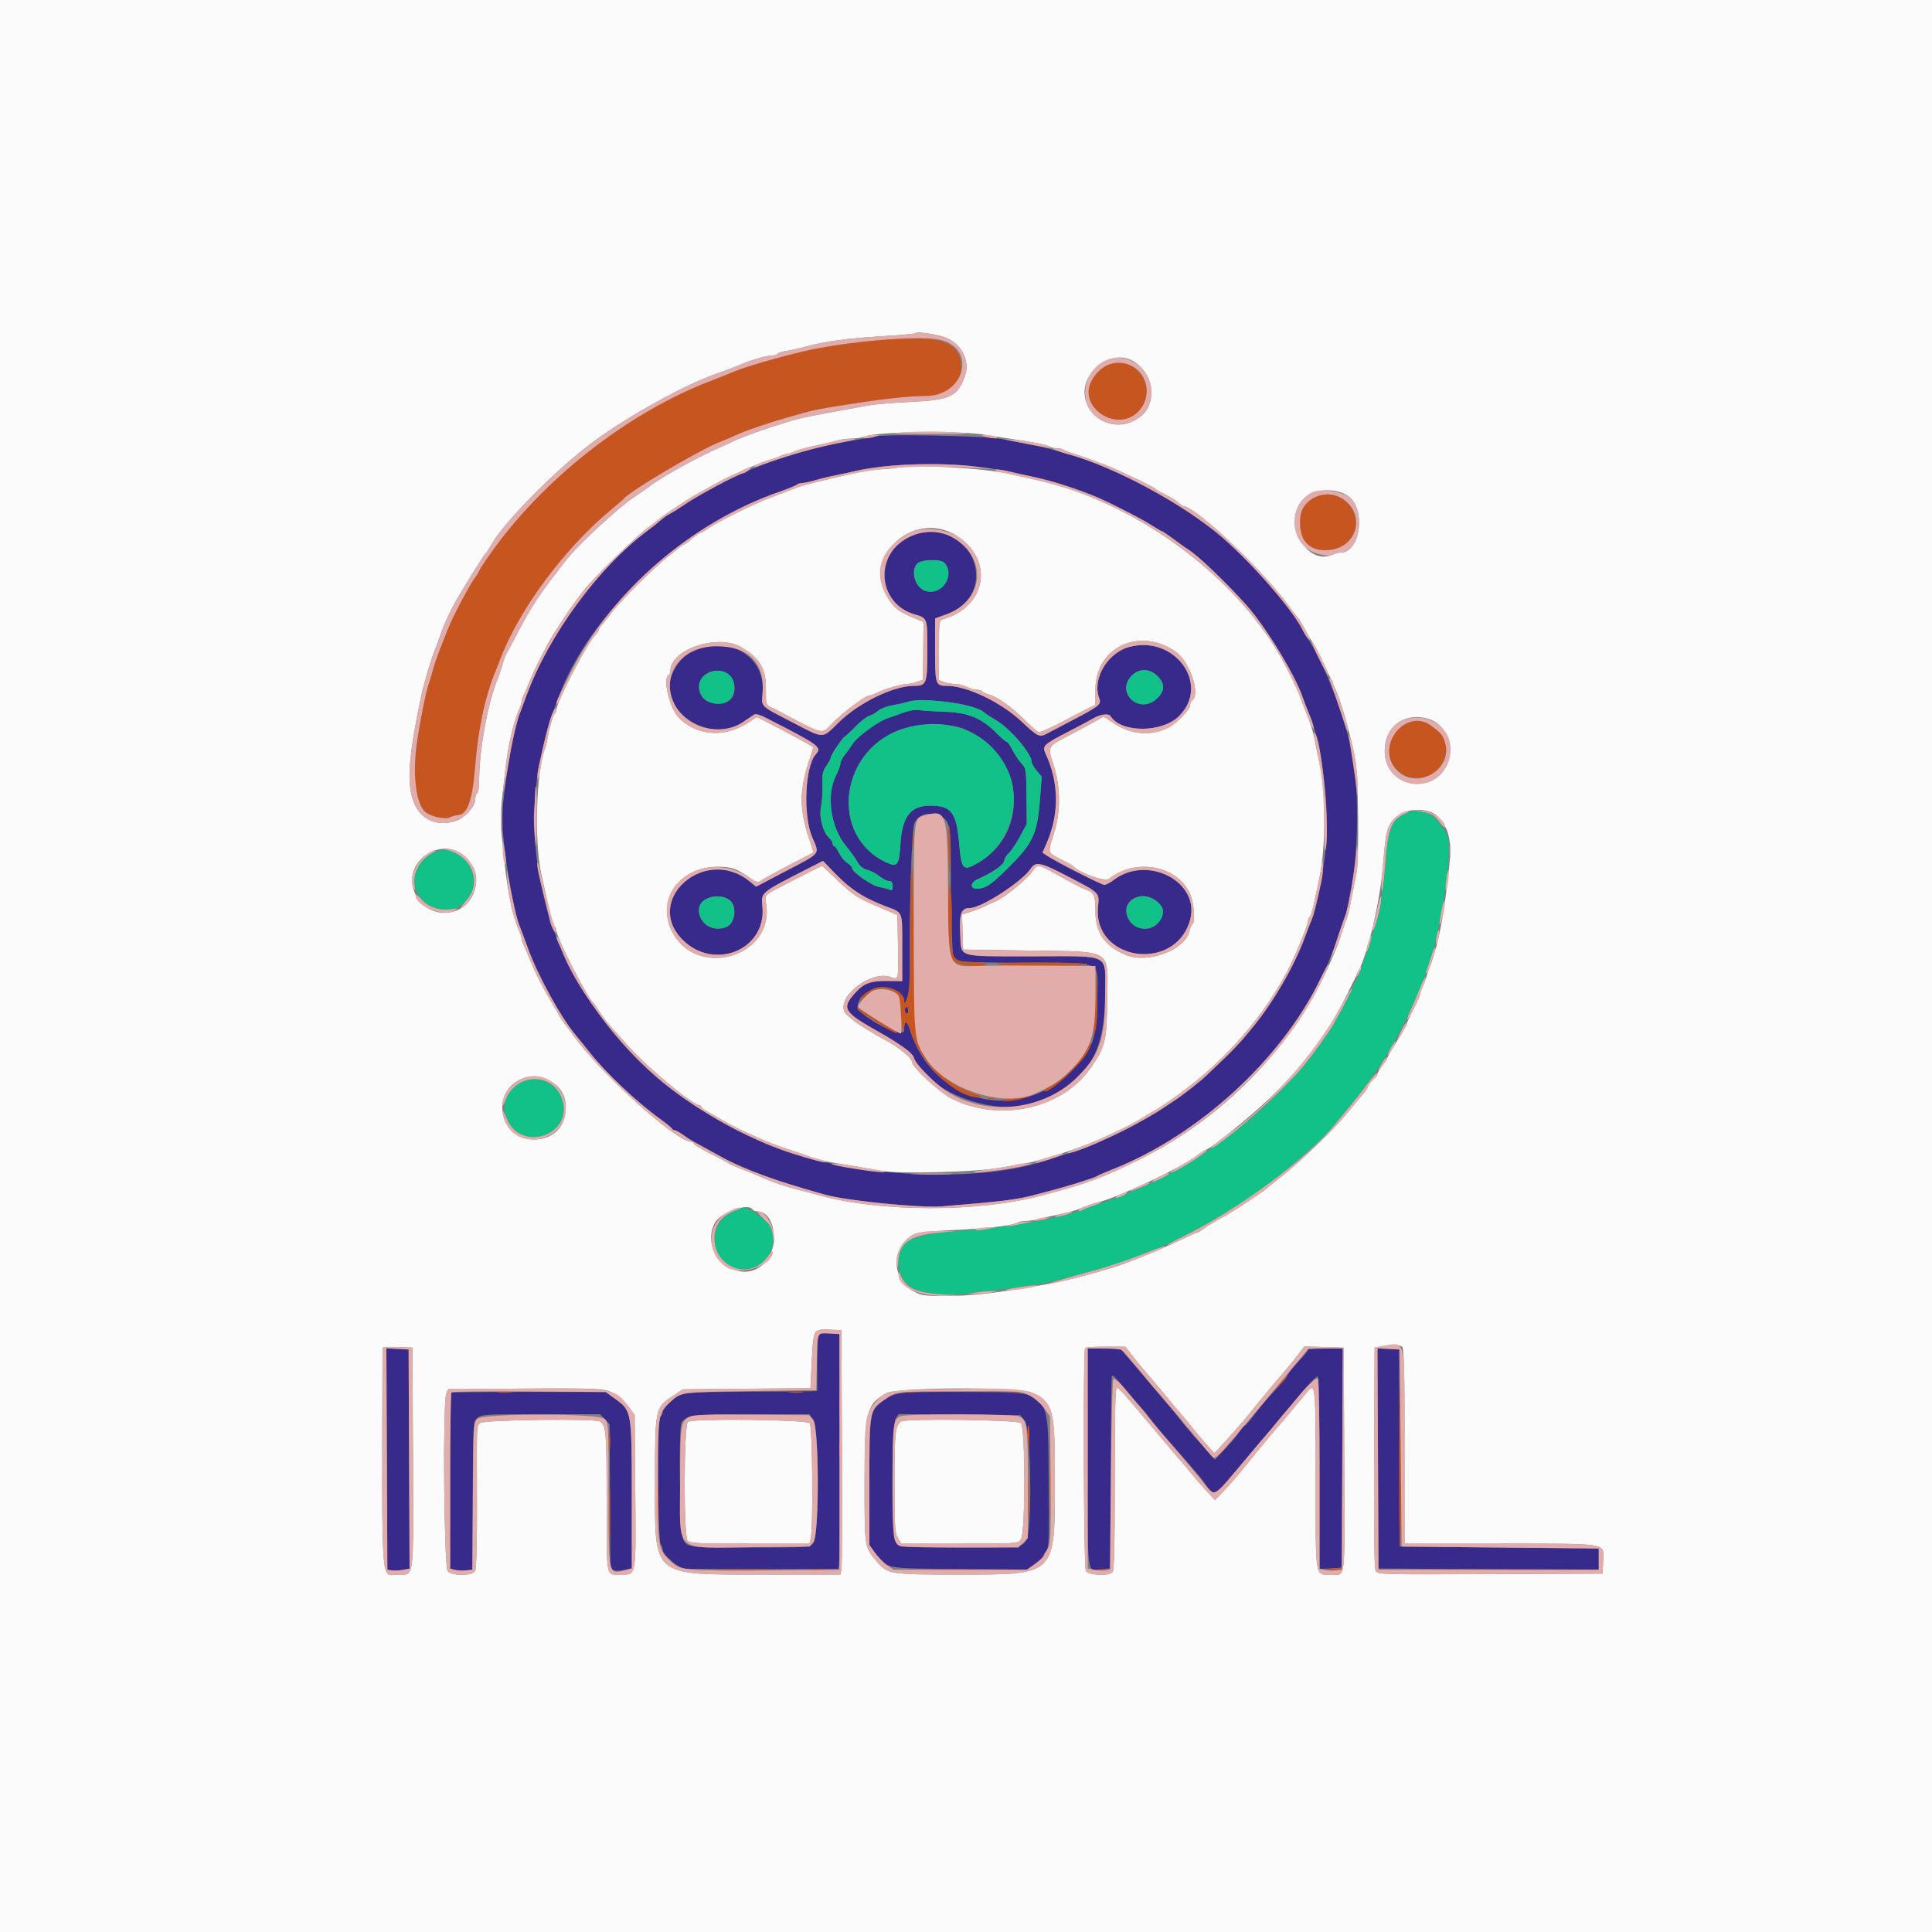 <svg id="svg" version="1.1" xmlns="http://www.w3.org/2000/svg" xmlns:xlink="http://www.w3.org/1999/xlink" width="400" height="400" viewBox="0, 0, 400,400"><rect x="0" y="0" width="400" height="400" fill="#808080" stroke="none"/><g id="svgg"><path id="path0" d="M180.800 90.398 C 180.030 90.585,177.690 91.032,175.600 91.393 C 166.179 93.019,156.115 96.381,148.800 100.348 C 144.828 102.501,143.118 103.500,141.600 104.553 C 140.610 105.240,139.329 106.044,138.754 106.340 C 138.179 106.635,137.279 107.265,136.754 107.738 C 136.229 108.212,135.080 109.130,134.200 109.779 C 124.059 117.250,113.650 131.390,109.009 144.000 C 108.402 145.650,107.764 147.360,107.590 147.800 C 106.183 151.371,104.000 164.544,104.000 169.461 C 104.000 174.920,106.157 188.245,107.616 191.800 C 107.797 192.240,108.580 194.339,109.355 196.464 C 111.389 202.036,116.155 210.699,119.133 214.237 C 119.720 214.935,121.010 216.530,122.000 217.781 C 125.440 222.130,131.689 228.049,136.600 231.610 C 137.920 232.567,139.060 233.496,139.133 233.675 C 139.207 233.854,139.449 234.000,139.672 234.000 C 139.894 234.000,140.642 234.405,141.333 234.900 C 142.641 235.838,142.937 236.013,146.160 237.772 C 147.238 238.360,148.858 239.248,149.760 239.745 C 152.254 241.120,159.014 243.859,162.600 244.949 C 165.425 245.807,167.036 246.275,171.800 247.618 C 175.305 248.607,191.086 250.082,194.876 249.775 C 207.566 248.749,210.502 248.384,214.400 247.347 C 215.610 247.025,217.230 246.596,218.000 246.394 C 221.135 245.569,226.626 243.844,227.000 243.567 C 227.220 243.403,228.770 242.726,230.443 242.062 C 251.496 233.703,270.573 214.010,277.002 194.000 C 277.603 192.130,278.250 190.240,278.440 189.800 C 279.778 186.707,280.964 177.220,280.966 169.600 C 280.968 163.123,280.692 160.163,279.549 154.400 C 278.314 148.169,274.228 137.628,271.255 133.000 C 270.689 132.120,269.884 130.770,269.465 130.000 C 267.074 125.606,259.296 116.707,253.194 111.384 C 245.282 104.483,231.206 96.870,221.000 93.973 C 220.340 93.786,218.810 93.353,217.600 93.011 C 216.390 92.669,214.320 92.194,213.000 91.956 C 211.680 91.718,209.160 91.248,207.400 90.912 C 203.762 90.217,183.191 89.820,180.800 90.398 M202.200 96.599 C 204.840 96.924,207.810 97.371,208.800 97.591 C 209.790 97.811,211.860 98.267,213.400 98.603 C 217.765 99.556,221.220 100.621,226.181 102.543 C 228.709 103.522,235.913 107.153,238.081 108.540 C 239.335 109.343,240.468 110.000,240.598 110.000 C 240.728 110.000,241.854 110.765,243.100 111.700 C 244.346 112.635,245.675 113.580,246.054 113.800 C 247.839 114.837,253.883 120.610,257.989 125.200 C 262.032 129.720,268.112 139.665,269.726 144.400 C 270.063 145.390,270.648 146.920,271.026 147.800 C 273.758 154.165,275.409 167.915,274.434 176.177 C 273.753 181.950,272.389 188.733,271.575 190.400 C 271.413 190.730,270.787 192.350,270.182 194.000 C 268.047 199.829,263.830 207.173,259.673 212.306 C 256.464 216.267,255.541 217.232,249.547 222.890 C 248.374 223.998,244.428 227.073,243.248 227.799 C 242.892 228.018,242.060 228.572,241.400 229.029 C 239.059 230.650,233.358 233.832,230.400 235.167 C 225.324 237.460,224.321 237.851,220.600 238.989 C 218.620 239.594,216.730 240.181,216.400 240.294 C 201.682 245.309,173.892 243.591,158.400 236.708 C 153.220 234.407,151.892 233.742,148.400 231.706 C 135.620 224.253,126.919 215.636,119.617 203.200 C 117.626 199.809,116.897 198.318,115.510 194.800 C 115.293 194.250,114.886 193.260,114.606 192.600 C 113.836 190.789,112.537 185.807,111.632 181.200 C 110.929 177.616,110.366 170.227,110.590 167.519 C 111.050 161.961,111.257 160.122,111.618 158.400 C 112.705 153.211,113.749 149.189,114.473 147.401 C 114.918 146.300,115.410 145.040,115.565 144.600 C 121.738 127.146,141.452 108.739,161.400 101.803 C 163.160 101.191,164.771 100.535,164.980 100.345 C 165.189 100.155,165.695 100.000,166.105 100.000 C 166.515 100.000,167.694 99.747,168.725 99.438 C 169.756 99.130,171.680 98.665,173.000 98.406 C 174.320 98.147,176.175 97.743,177.122 97.509 C 182.931 96.073,194.529 95.652,202.200 96.599 M189.588 110.591 C 181.188 113.289,180.955 124.700,189.249 127.163 C 192.056 127.996,192.000 127.843,192.000 134.620 C 192.000 141.546,191.830 142.000,189.235 142.000 C 184.929 142.000,177.725 145.526,173.503 149.700 C 170.165 153.000,170.691 153.009,164.062 149.552 C 157.135 145.941,157.672 146.487,157.900 143.294 C 158.646 132.880,143.900 129.573,139.362 139.136 C 135.776 146.693,146.604 154.417,153.855 149.474 C 154.925 148.745,155.994 148.034,156.231 147.893 C 156.467 147.753,157.457 148.046,158.431 148.543 C 169.806 154.358,170.229 154.669,168.866 156.220 C 166.678 158.711,166.238 168.677,168.115 173.231 C 169.706 177.089,170.310 176.352,161.975 180.726 L 156.550 183.573 155.175 182.458 C 145.964 174.984,133.055 186.346,141.369 194.609 C 147.827 201.027,158.553 196.682,157.862 187.928 C 157.598 184.586,156.984 185.093,168.301 179.307 L 170.402 178.232 172.301 180.228 C 175.906 184.018,178.592 185.813,183.400 187.648 C 187.028 189.032,186.800 188.457,186.800 196.214 L 186.800 203.130 183.700 203.099 C 180.156 203.064,178.787 203.598,176.895 205.753 C 174.214 208.807,174.720 209.592,182.003 213.673 C 183.743 214.648,186.062 216.115,187.885 217.394 C 188.371 217.735,189.065 218.638,189.427 219.401 C 192.785 226.476,206.224 231.248,214.479 228.296 C 224.784 224.611,228.800 218.317,228.800 205.856 C 228.800 197.186,230.369 198.001,213.684 197.994 C 197.830 197.987,199.058 198.373,198.800 193.315 C 198.584 189.089,198.995 188.000,200.805 188.000 C 203.194 188.000,211.670 182.497,213.438 179.797 C 214.423 178.294,215.513 178.531,221.114 181.461 C 227.851 184.985,227.613 184.744,227.330 187.767 C 226.291 198.898,243.162 201.422,246.353 190.613 C 248.697 182.675,237.644 176.800,230.548 182.212 C 229.836 182.756,228.976 183.200,228.637 183.200 C 228.033 183.200,218.636 178.416,216.784 177.166 L 215.845 176.532 216.735 174.462 C 219.334 168.422,219.247 162.047,216.485 156.053 C 215.726 154.406,215.957 154.187,221.400 151.373 C 223.380 150.350,225.630 149.150,226.400 148.707 C 227.906 147.841,229.534 147.654,229.945 148.299 C 232.155 151.766,240.628 151.736,244.114 148.250 C 250.673 141.691,243.222 131.394,233.768 133.952 C 229.273 135.169,226.085 140.616,227.575 144.535 C 228.067 145.829,227.682 146.151,222.200 149.026 C 219.780 150.296,217.350 151.573,216.800 151.865 C 215.206 152.710,214.883 152.561,211.578 149.452 C 207.260 145.390,200.206 142.000,196.072 142.000 C 193.679 142.000,193.600 141.762,193.600 134.541 L 193.600 128.043 195.998 127.169 C 207.481 122.982,201.243 106.847,189.588 110.591 M195.570 116.564 C 197.838 119.297,194.872 123.481,191.500 122.305 C 189.473 121.599,188.489 118.249,189.862 116.731 C 190.699 115.807,194.841 115.685,195.570 116.564 M150.700 139.596 C 152.131 140.468,152.557 143.092,151.500 144.525 C 150.309 146.139,146.609 146.005,145.418 144.304 C 143.059 140.936,147.055 137.373,150.700 139.596 M239.631 139.969 C 241.283 141.622,241.205 143.162,239.386 144.759 C 235.786 147.920,230.975 143.367,234.275 139.922 C 235.793 138.337,238.018 138.357,239.631 139.969 M199.600 145.895 C 201.250 146.250,203.050 146.916,203.600 147.376 C 204.150 147.836,205.230 148.556,206.000 148.975 C 208.900 150.557,213.600 155.983,213.600 157.749 C 213.600 158.073,214.068 158.895,214.641 159.575 L 215.681 160.812 215.277 165.906 C 214.743 172.650,213.803 174.638,208.780 179.642 C 205.184 183.224,204.007 184.000,202.174 184.000 C 200.812 184.000,200.897 182.710,202.300 182.088 C 205.450 180.694,207.763 179.117,207.880 178.283 C 207.948 177.797,208.407 177.031,208.902 176.579 C 209.396 176.127,210.426 174.597,211.192 173.179 L 212.584 170.600 212.528 164.859 C 212.473 159.337,212.433 159.077,211.479 158.059 C 210.934 157.477,210.105 156.235,209.636 155.300 C 209.167 154.365,208.635 153.600,208.452 153.600 C 208.270 153.600,207.329 152.801,206.360 151.825 C 203.230 148.668,200.500 147.535,195.600 147.361 C 193.290 147.279,190.858 147.119,190.195 147.006 C 189.476 146.883,188.104 147.136,186.795 147.633 C 185.588 148.092,184.240 148.570,183.800 148.695 C 182.080 149.183,177.584 152.439,176.637 153.881 C 176.089 154.716,175.275 155.850,174.829 156.400 C 174.383 156.950,174.014 157.700,174.009 158.067 C 174.004 158.434,173.569 159.604,173.043 160.667 C 171.032 164.727,172.006 171.384,175.163 175.157 C 176.011 176.171,177.052 177.621,177.476 178.381 C 178.009 179.335,178.666 179.870,179.604 180.113 C 180.351 180.306,181.479 180.900,182.111 181.432 C 182.744 181.965,183.608 182.400,184.031 182.400 C 184.593 182.400,184.800 182.681,184.800 183.443 C 184.800 184.284,184.665 184.427,184.100 184.185 C 183.715 184.019,182.762 183.775,181.981 183.642 C 180.512 183.391,176.447 180.545,176.417 179.746 C 176.408 179.496,175.943 178.992,175.384 178.626 C 174.825 178.260,174.072 177.340,173.710 176.580 C 173.348 175.821,172.905 175.200,172.726 175.200 C 172.547 175.200,172.400 174.958,172.400 174.662 C 172.400 174.366,172.038 173.797,171.596 173.396 C 170.363 172.281,169.541 169.050,169.983 167.055 C 170.185 166.145,170.316 164.140,170.275 162.600 C 170.212 160.262,170.349 159.592,171.100 158.538 C 171.595 157.844,172.000 157.085,172.000 156.850 C 172.000 156.324,174.464 152.658,174.960 152.447 C 175.158 152.362,176.148 151.437,177.160 150.391 C 178.172 149.345,179.450 148.358,180.000 148.199 C 180.550 148.039,181.377 147.564,181.837 147.143 C 182.298 146.723,183.648 146.210,184.837 146.004 C 186.027 145.799,187.540 145.454,188.200 145.238 C 189.760 144.729,195.787 145.076,199.600 145.895 M199.632 150.937 C 211.852 155.964,213.582 172.143,202.588 178.586 C 199.369 180.472,199.070 180.176,198.577 174.600 C 198.008 168.161,196.963 166.800,192.587 166.800 C 188.565 166.800,186.797 169.057,186.436 174.649 C 186.146 179.134,185.821 179.602,183.669 178.631 C 171.387 173.093,173.850 154.694,187.400 150.755 C 191.073 149.687,196.801 149.773,199.632 150.937 M194.352 168.843 C 196.466 169.580,196.847 170.880,196.839 177.325 C 196.826 187.183,197.079 196.990,197.372 197.910 C 197.785 199.212,198.339 199.264,212.467 199.335 C 228.707 199.417,227.199 198.702,227.205 206.314 C 227.211 214.654,226.304 217.328,222.015 221.610 C 210.861 232.746,193.232 228.448,188.477 213.435 C 187.760 211.171,187.200 211.082,187.200 213.233 C 187.200 214.853,181.523 212.455,177.933 209.318 C 176.681 208.225,178.616 205.423,181.200 204.587 C 183.711 203.774,187.176 205.279,187.215 207.200 C 187.231 208.018,187.344 207.909,187.833 206.600 C 188.293 205.368,188.414 203.343,188.361 197.800 C 188.253 186.704,188.790 171.548,189.330 170.412 C 190.171 168.643,192.073 168.049,194.352 168.843 M239.900 187.015 C 240.963 188.231,241.012 188.829,240.181 190.437 C 238.461 193.763,233.200 192.303,233.200 188.500 C 233.200 185.455,237.670 184.465,239.900 187.015 M150.820 186.210 C 152.289 186.970,152.512 189.679,151.235 191.256 C 150.064 192.702,147.079 192.605,145.765 191.078 C 142.896 187.741,146.699 184.079,150.820 186.210 M187.378 208.835 C 187.231 209.074,187.310 209.470,187.555 209.715 C 187.882 210.042,188.000 209.926,188.000 209.280 C 188.000 208.314,187.792 208.165,187.378 208.835 M169.485 276.249 C 169.328 276.405,169.200 279.113,169.200 282.267 L 169.200 288.000 168.100 288.040 C 167.495 288.063,161.330 288.108,154.400 288.140 C 144.574 288.187,141.580 288.321,140.800 288.748 C 139.223 289.612,137.200 291.690,137.200 292.445 C 137.200 292.824,136.975 293.209,136.700 293.301 C 136.068 293.512,136.167 319.127,136.802 319.762 C 137.021 319.981,137.200 320.461,137.200 320.829 C 137.200 321.910,140.612 324.800,141.891 324.802 C 142.501 324.803,149.750 324.819,158.000 324.838 C 166.250 324.857,173.220 324.856,173.488 324.836 C 173.868 324.808,173.957 319.389,173.888 300.500 L 173.800 276.200 171.785 276.082 C 170.676 276.017,169.641 276.092,169.485 276.249 M80.097 302.080 L 80.200 325.000 81.152 325.135 C 81.676 325.209,82.708 325.156,83.444 325.018 L 84.784 324.767 84.692 302.083 L 84.600 279.400 82.297 279.280 L 79.993 279.160 80.097 302.080 M225.200 301.971 C 225.200 327.501,224.884 325.133,228.253 324.861 L 229.974 324.722 229.993 304.889 C 230.003 293.981,230.100 284.966,230.210 284.857 C 230.440 284.627,230.965 285.175,234.180 289.000 C 235.474 290.540,236.644 291.890,236.779 292.000 C 236.915 292.110,237.608 293.005,238.321 293.990 C 239.033 294.974,240.380 296.594,241.315 297.590 C 242.249 298.585,244.001 300.569,245.207 301.998 C 246.413 303.427,247.715 304.946,248.100 305.374 C 248.486 305.802,249.206 306.745,249.700 307.470 C 250.195 308.194,250.870 308.892,251.199 309.019 C 251.851 309.271,251.782 309.343,257.685 302.355 C 259.822 299.826,261.921 297.352,262.349 296.859 C 262.777 296.365,263.729 295.220,264.464 294.315 C 265.199 293.409,265.980 292.473,266.200 292.234 C 266.420 291.995,267.140 291.157,267.800 290.373 C 271.754 285.671,272.541 284.840,272.853 285.033 C 273.044 285.151,273.200 294.156,273.200 305.044 L 273.200 324.840 275.500 324.720 L 277.800 324.600 277.903 301.900 L 278.007 279.200 274.403 279.200 C 272.421 279.200,270.800 279.338,270.800 279.507 C 270.800 279.676,269.974 280.676,268.965 281.729 C 267.955 282.783,266.894 284.097,266.607 284.651 C 266.320 285.205,265.028 286.770,263.736 288.129 C 262.444 289.488,260.619 291.635,259.681 292.900 C 258.742 294.165,257.839 295.200,257.673 295.200 C 257.508 295.200,257.078 295.695,256.718 296.300 C 256.358 296.905,255.050 298.480,253.812 299.800 L 251.561 302.200 250.129 300.600 C 249.341 299.720,247.955 298.175,247.048 297.166 C 246.142 296.157,244.950 294.726,244.400 293.984 C 243.850 293.243,242.590 291.706,241.600 290.570 C 240.610 289.433,239.178 287.746,238.418 286.821 C 237.658 285.896,236.668 284.720,236.218 284.208 C 235.768 283.695,234.620 282.359,233.666 281.238 L 231.932 279.200 228.566 279.200 L 225.200 279.200 225.200 301.971 M285.297 301.955 L 285.400 324.751 308.200 324.858 L 331.000 324.965 331.000 322.782 L 331.000 320.600 310.400 320.400 L 289.800 320.200 289.726 299.800 L 289.652 279.400 287.423 279.280 L 285.193 279.160 285.297 301.955 M93.383 288.351 C 93.282 288.451,93.200 296.690,93.200 306.659 L 93.200 324.785 94.145 325.022 C 94.664 325.152,95.699 325.201,96.445 325.129 L 97.800 325.000 97.874 309.670 C 97.948 294.378,97.950 294.337,98.835 293.570 C 99.669 292.846,100.458 292.800,111.991 292.800 L 124.261 292.800 125.230 293.832 L 126.200 294.864 126.289 309.732 C 126.338 317.909,126.383 324.735,126.389 324.900 C 126.402 325.258,128.630 325.288,129.900 324.948 L 130.800 324.707 130.800 309.549 C 130.800 292.104,130.797 292.085,127.282 289.555 L 125.400 288.200 109.483 288.184 C 100.728 288.175,93.483 288.250,93.383 288.351 M187.527 288.348 C 185.431 288.546,184.475 288.868,183.101 289.839 C 180.025 292.015,180.000 292.154,180.000 306.900 L 180.000 319.880 181.164 321.487 C 183.614 324.869,182.870 324.726,198.642 324.851 L 212.646 324.963 214.314 323.781 C 215.232 323.132,215.987 322.397,215.991 322.149 C 215.996 321.901,216.278 321.467,216.619 321.184 C 217.160 320.735,217.223 318.909,217.119 306.635 C 216.955 287.306,217.857 288.338,201.000 288.191 C 195.060 288.139,188.997 288.210,187.527 288.348 M168.371 293.854 C 169.649 295.479,169.661 318.154,168.384 319.525 C 167.581 320.387,167.398 320.400,155.684 320.395 C 142.410 320.388,142.401 320.388,141.469 318.810 C 140.754 317.598,140.433 295.597,141.115 294.523 C 142.107 292.964,143.449 292.805,155.671 292.802 L 167.542 292.800 168.371 293.854 M212.191 294.147 C 213.439 295.714,213.736 316.768,212.539 318.796 C 211.598 320.389,211.597 320.389,198.400 320.388 C 186.175 320.388,186.020 320.370,185.260 318.926 C 184.473 317.432,184.629 294.822,185.434 293.673 L 186.068 292.768 198.672 292.884 L 211.277 293.000 212.191 294.147 " stroke="none" fill="#382a8a" fill-rule="evenodd"></path><path id="path1" d="M0.000 200.000 L 0.000 400.000 200.000 400.000 L 400.000 400.000 400.000 200.000 L 400.000 0.000 200.000 0.000 L 0.000 0.000 0.000 200.000 M194.830 69.577 C 198.708 70.547,201.032 74.464,199.766 77.900 C 198.208 82.131,196.709 82.832,188.400 83.218 C 184.990 83.377,181.120 83.701,179.800 83.938 C 176.407 84.547,170.656 85.615,167.600 86.203 C 166.170 86.478,164.190 86.973,163.200 87.303 C 162.210 87.633,160.410 88.207,159.200 88.578 C 156.874 89.293,152.285 91.048,151.228 91.627 C 150.883 91.817,149.700 92.360,148.600 92.833 C 144.248 94.708,136.270 99.185,134.200 100.914 C 133.980 101.098,132.791 101.912,131.558 102.724 C 128.037 105.043,119.393 113.054,117.017 116.200 C 116.685 116.640,115.446 118.260,114.264 119.800 C 111.388 123.547,109.439 126.635,107.070 131.200 C 105.986 133.290,104.973 135.180,104.819 135.400 C 104.666 135.620,104.312 136.610,104.032 137.600 C 103.753 138.590,103.299 139.940,103.023 140.600 C 101.000 145.441,99.200 155.336,99.200 161.613 C 99.200 162.900,99.020 164.064,98.800 164.200 C 98.580 164.336,98.397 164.932,98.392 165.524 C 98.382 166.921,96.211 169.349,94.440 169.943 C 90.263 171.346,86.668 169.529,85.409 165.379 C 84.223 161.469,84.680 156.152,87.265 143.800 C 87.740 141.529,89.415 135.998,90.172 134.200 C 90.450 133.540,90.904 132.303,91.182 131.452 C 91.833 129.456,93.305 126.281,94.637 124.000 C 96.730 120.416,100.121 114.995,100.392 114.800 C 100.544 114.690,101.162 113.751,101.764 112.714 C 104.438 108.110,114.007 98.311,121.600 92.403 C 128.728 86.856,141.672 79.617,148.712 77.241 C 150.094 76.774,151.984 76.057,152.912 75.647 C 155.209 74.631,158.691 73.600,159.822 73.600 C 160.334 73.600,160.852 73.439,160.974 73.242 C 161.095 73.045,161.871 72.792,162.697 72.678 C 163.524 72.565,165.280 72.183,166.600 71.829 C 171.001 70.649,175.338 70.045,182.355 69.632 C 186.180 69.407,189.420 69.113,189.554 68.979 C 189.855 68.679,192.383 68.965,194.830 69.577 M234.568 74.744 C 238.927 77.303,239.695 83.605,235.982 86.350 C 229.187 91.374,220.855 83.153,226.297 76.795 C 228.595 74.110,232.035 73.257,234.568 74.744 M204.200 90.055 C 205.300 90.256,207.460 90.595,209.000 90.810 C 213.325 91.412,217.103 92.170,217.434 92.501 C 217.599 92.665,218.207 92.800,218.787 92.800 C 219.366 92.800,220.011 92.943,220.220 93.118 C 220.429 93.293,221.680 93.766,223.000 94.171 C 224.320 94.575,225.967 95.152,226.660 95.453 C 227.354 95.754,228.031 96.000,228.165 96.000 C 228.722 96.000,238.905 100.791,239.200 101.193 C 239.310 101.342,240.256 101.887,241.301 102.404 C 242.347 102.921,243.555 103.671,243.985 104.072 C 244.415 104.472,244.881 104.800,245.021 104.800 C 247.456 104.800,261.492 118.073,266.804 125.400 C 267.761 126.720,268.661 127.890,268.804 128.000 C 268.946 128.110,269.587 129.190,270.228 130.400 C 270.869 131.610,271.511 132.690,271.653 132.800 C 272.061 133.115,275.257 139.715,276.785 143.400 C 277.984 146.289,279.860 153.145,280.616 157.400 C 281.272 161.091,281.429 178.206,280.831 180.923 C 280.628 181.845,280.152 184.220,279.774 186.200 C 279.395 188.180,278.969 189.980,278.826 190.200 C 278.684 190.420,278.236 191.680,277.831 193.000 C 277.047 195.555,276.786 196.210,274.808 200.600 C 267.476 216.871,253.008 231.605,236.200 239.920 C 228.132 243.911,225.754 244.798,216.070 247.427 C 202.564 251.094,181.802 251.020,168.800 247.258 C 168.030 247.035,166.296 246.578,164.947 246.242 C 162.514 245.636,160.107 244.811,157.800 243.790 C 156.369 243.157,154.321 242.320,152.400 241.583 C 151.630 241.287,150.910 240.945,150.800 240.823 C 150.690 240.700,149.025 239.812,147.100 238.850 C 145.175 237.887,143.600 236.942,143.600 236.750 C 143.600 236.557,143.399 236.400,143.154 236.400 C 139.983 236.400,124.207 222.156,118.600 214.230 C 118.160 213.608,117.426 212.627,116.968 212.050 C 116.511 211.472,116.014 210.730,115.865 210.400 C 115.715 210.070,115.205 209.170,114.730 208.400 C 112.768 205.219,110.907 201.635,109.847 199.000 C 109.227 197.460,108.558 195.887,108.360 195.505 C 108.162 195.123,108.000 194.611,108.000 194.366 C 108.000 194.121,107.758 193.354,107.461 192.660 C 105.813 188.801,104.917 183.993,103.953 173.818 C 103.503 169.062,103.554 168.084,104.789 158.000 C 105.286 153.934,106.374 149.419,107.452 146.940 C 107.753 146.246,108.000 145.479,108.000 145.234 C 108.000 144.989,108.162 144.477,108.360 144.095 C 108.558 143.713,109.195 142.217,109.775 140.772 C 110.721 138.414,113.224 133.473,114.512 131.423 C 116.951 127.541,118.911 124.707,120.889 122.200 C 123.048 119.464,131.679 111.037,134.200 109.202 C 135.520 108.242,136.690 107.345,136.800 107.208 C 137.049 106.900,142.700 103.155,143.795 102.572 C 144.238 102.336,145.680 101.543,147.000 100.808 C 150.411 98.910,150.355 98.939,153.000 97.776 C 157.198 95.932,157.766 95.702,159.400 95.197 C 160.280 94.925,161.313 94.544,161.695 94.351 C 162.077 94.158,162.589 94.000,162.834 94.000 C 163.079 94.000,163.846 93.751,164.540 93.446 C 165.233 93.141,167.240 92.594,169.000 92.231 C 170.760 91.867,172.753 91.397,173.428 91.185 C 174.104 90.973,175.397 90.800,176.302 90.800 C 177.207 90.800,178.455 90.607,179.074 90.371 C 181.861 89.310,198.936 89.095,204.200 90.055 M186.000 96.799 C 185.010 96.987,183.390 97.152,182.400 97.165 C 180.791 97.187,177.179 97.834,173.200 98.813 C 172.430 99.003,170.540 99.456,169.000 99.820 C 167.460 100.184,165.840 100.622,165.400 100.793 C 164.559 101.120,162.970 101.728,159.000 103.242 C 155.841 104.447,148.599 108.043,146.682 109.358 C 145.847 109.931,145.037 110.400,144.882 110.401 C 144.727 110.401,143.970 110.941,143.200 111.600 C 142.430 112.259,141.678 112.799,141.529 112.799 C 141.379 112.800,141.019 113.025,140.729 113.300 C 140.438 113.575,139.483 114.336,138.606 114.992 C 136.038 116.913,128.614 124.246,126.733 126.721 C 125.780 127.974,124.775 129.238,124.500 129.529 C 124.225 129.819,124.000 130.190,124.000 130.353 C 124.000 130.516,123.673 131.000,123.273 131.429 C 121.452 133.384,115.200 145.389,115.200 146.931 C 115.200 147.211,115.030 147.611,114.823 147.820 C 114.441 148.205,113.695 150.809,113.340 153.000 C 113.233 153.660,113.002 154.560,112.828 155.000 C 111.032 159.518,110.584 174.118,112.036 180.800 C 113.803 188.934,114.408 191.289,114.854 191.780 C 115.044 191.989,115.200 192.389,115.200 192.669 C 115.200 194.093,121.598 206.611,122.831 207.600 C 122.968 207.710,123.553 208.554,124.130 209.476 C 124.707 210.397,125.679 211.699,126.290 212.369 C 126.900 213.039,128.570 214.896,130.000 216.496 C 134.128 221.114,143.378 228.800,144.808 228.800 C 145.024 228.800,145.200 228.951,145.200 229.136 C 145.200 229.320,145.605 229.681,146.100 229.937 C 146.595 230.192,148.080 231.037,149.400 231.813 C 150.720 232.589,152.430 233.506,153.200 233.851 C 153.970 234.195,155.758 235.010,157.174 235.660 C 158.590 236.311,161.200 237.307,162.974 237.874 C 164.748 238.441,166.560 239.053,167.000 239.234 C 168.434 239.823,170.959 240.482,173.000 240.800 C 174.100 240.971,176.170 241.315,177.600 241.563 C 179.030 241.812,181.370 242.210,182.800 242.448 C 186.510 243.065,202.001 242.654,206.800 241.811 C 208.890 241.444,211.410 241.009,212.400 240.844 C 215.518 240.326,223.945 237.581,227.800 235.828 C 232.544 233.671,234.729 232.566,236.708 231.324 C 237.867 230.596,238.878 230.000,238.954 230.000 C 239.030 230.000,240.353 229.145,241.893 228.100 C 252.249 221.075,260.847 211.692,266.361 201.400 C 267.961 198.413,270.800 191.568,270.800 190.696 C 270.800 190.339,270.962 189.947,271.160 189.825 C 271.357 189.703,271.807 188.207,272.160 186.501 C 272.512 184.796,272.979 182.590,273.197 181.600 C 274.511 175.632,274.511 163.233,273.196 158.000 C 273.003 157.230,272.628 155.430,272.362 154.000 C 271.900 151.514,271.315 149.618,270.202 147.000 C 269.922 146.340,269.447 145.080,269.147 144.200 C 268.668 142.794,266.524 138.406,265.094 135.906 C 255.259 118.706,234.722 103.826,214.699 99.391 C 213.105 99.038,210.630 98.481,209.200 98.155 C 203.828 96.927,189.683 96.101,186.000 96.799 M279.825 103.343 C 282.776 106.756,281.255 114.400,277.626 114.400 C 277.192 114.400,276.411 114.594,275.890 114.832 C 270.480 117.297,265.478 107.957,269.772 103.408 C 272.130 100.911,277.692 100.875,279.825 103.343 M198.924 111.507 C 205.794 116.695,203.830 125.738,195.300 128.195 C 194.417 128.449,194.400 128.568,194.400 134.637 L 194.400 140.820 195.426 141.210 C 195.990 141.424,197.025 141.601,197.726 141.602 C 198.427 141.604,199.516 141.874,200.146 142.202 C 200.776 142.531,201.710 142.800,202.222 142.800 C 202.734 142.800,203.252 142.960,203.373 143.156 C 203.494 143.351,204.059 143.628,204.629 143.771 C 206.523 144.247,209.473 146.364,212.612 149.500 C 213.768 150.655,214.879 151.600,215.082 151.600 C 215.549 151.600,218.572 150.234,220.400 149.197 C 221.170 148.760,222.925 147.843,224.300 147.159 L 226.800 145.916 226.800 142.738 C 226.800 133.958,236.055 129.669,243.498 135.000 C 246.379 137.064,248.627 143.871,246.800 145.000 C 246.580 145.136,246.400 145.590,246.400 146.008 C 246.400 146.885,243.650 149.747,241.975 150.613 C 238.366 152.479,234.229 152.154,230.553 149.715 L 228.506 148.357 226.553 149.453 C 225.479 150.056,222.980 151.398,221.000 152.434 C 216.813 154.626,216.858 154.528,218.183 158.587 C 219.606 162.946,219.612 168.235,218.200 172.561 C 216.877 176.615,216.856 176.530,219.500 177.851 C 220.765 178.483,221.890 179.090,222.000 179.200 C 223.580 180.780,228.753 182.636,229.636 181.940 C 235.178 177.570,243.786 179.184,246.395 185.082 C 247.217 186.941,247.509 190.962,246.852 191.368 C 246.660 191.486,246.401 192.095,246.276 192.721 C 245.495 196.623,237.745 199.592,233.166 197.741 C 228.802 195.977,226.800 193.139,226.800 188.716 C 226.800 185.397,226.522 184.747,224.884 184.227 C 224.400 184.073,222.091 182.879,219.753 181.574 C 214.861 178.842,214.848 178.840,213.848 180.301 C 212.713 181.961,208.164 185.704,206.273 186.535 C 205.353 186.939,204.150 187.493,203.600 187.765 C 203.050 188.038,201.829 188.503,200.886 188.799 L 199.172 189.337 199.286 192.969 L 199.400 196.600 212.800 196.800 C 230.649 197.066,229.346 196.280,229.247 206.728 C 229.163 215.540,228.879 216.714,225.739 221.200 C 219.895 229.552,207.088 232.399,197.219 227.540 C 194.546 226.225,188.800 220.957,188.800 219.823 C 188.800 219.032,186.093 216.831,183.252 215.311 C 178.744 212.900,175.183 210.407,174.798 209.395 C 173.506 205.996,180.550 200.825,184.461 202.301 C 186.043 202.898,186.042 202.903,185.911 195.602 L 185.800 189.438 181.400 187.553 C 177.482 185.874,176.627 185.314,173.600 182.443 L 170.200 179.220 165.059 181.832 C 157.760 185.541,158.302 185.089,158.628 187.200 C 160.343 198.297,143.866 202.849,139.025 192.616 C 135.966 186.150,140.838 179.452,148.600 179.452 C 151.484 179.452,152.595 179.852,155.516 181.937 C 156.408 182.575,156.984 182.752,157.314 182.490 C 157.895 182.031,161.085 180.289,165.200 178.184 C 166.850 177.340,168.265 176.603,168.345 176.546 C 168.425 176.490,168.187 175.579,167.816 174.522 C 165.379 167.578,165.374 163.677,167.790 156.662 C 168.157 155.596,168.400 154.682,168.329 154.630 C 167.906 154.320,162.141 151.212,159.657 149.955 L 156.714 148.465 154.657 149.765 C 149.883 152.781,144.272 152.329,140.572 148.629 C 138.676 146.733,137.159 140.567,138.400 139.800 C 138.620 139.664,138.800 139.236,138.800 138.848 C 138.800 134.447,148.571 131.176,153.400 133.961 C 157.322 136.223,158.607 138.381,158.577 142.656 C 158.554 145.806,158.597 145.967,159.577 146.420 C 160.140 146.680,160.960 147.084,161.400 147.316 C 170.828 152.297,170.060 152.131,172.395 149.683 C 174.371 147.612,179.197 144.000,179.989 144.000 C 180.257 144.000,180.954 143.748,181.538 143.439 C 182.948 142.694,186.665 141.600,187.786 141.600 C 188.278 141.600,189.224 141.411,189.888 141.179 L 191.096 140.758 191.153 134.761 L 191.211 128.764 189.705 128.144 C 186.304 126.743,185.542 126.226,184.264 124.455 C 177.685 115.332,189.808 104.625,198.924 111.507 M295.623 148.800 C 299.336 149.831,301.327 154.520,299.635 158.246 C 296.696 164.718,287.126 163.054,286.712 156.000 C 286.400 150.691,290.501 147.377,295.623 148.800 M297.583 168.984 C 299.964 171.265,300.603 173.965,300.042 179.379 C 299.026 189.194,297.909 195.108,296.223 199.600 C 295.851 200.590,295.451 201.760,295.334 202.200 C 295.216 202.640,294.868 203.567,294.560 204.260 C 294.252 204.954,294.000 205.695,294.000 205.908 C 294.000 206.120,293.370 207.525,292.600 209.028 C 291.830 210.532,291.200 211.907,291.200 212.085 C 291.200 212.263,290.300 213.845,289.200 215.600 C 288.100 217.355,287.200 218.911,287.200 219.058 C 287.200 219.205,286.750 219.914,286.200 220.636 C 285.650 221.357,285.200 222.107,285.200 222.304 C 285.200 222.500,284.750 223.083,284.200 223.600 C 283.650 224.117,283.200 224.735,283.200 224.974 C 283.200 225.213,282.795 225.857,282.300 226.406 C 281.805 226.955,280.357 228.693,279.082 230.269 C 276.184 233.849,269.665 240.153,265.198 243.692 C 263.329 245.173,261.620 246.532,261.400 246.714 C 260.815 247.196,255.136 250.916,254.200 251.430 C 253.760 251.672,252.769 252.214,251.998 252.635 C 251.227 253.056,250.030 253.805,249.337 254.300 C 248.644 254.795,247.975 255.200,247.852 255.200 C 247.728 255.200,245.776 256.074,243.513 257.141 C 239.571 259.002,233.139 261.589,230.331 262.443 C 221.880 265.013,217.697 265.901,206.000 267.605 C 200.845 268.356,192.357 268.580,190.629 268.010 C 184.685 266.048,183.822 258.532,189.200 255.563 C 189.847 255.206,192.321 254.914,196.200 254.737 C 203.821 254.389,209.250 253.815,210.315 253.245 C 210.773 253.000,211.633 252.800,212.227 252.800 C 212.821 252.800,213.958 252.637,214.754 252.437 C 215.549 252.237,217.640 251.769,219.400 251.397 C 221.160 251.025,223.050 250.500,223.600 250.230 C 224.150 249.960,225.410 249.507,226.400 249.223 C 228.706 248.562,230.250 248.028,232.000 247.287 C 239.404 244.151,245.534 241.007,248.182 238.986 C 248.894 238.444,249.610 238.000,249.775 238.000 C 249.939 238.000,250.958 237.325,252.038 236.500 C 265.528 226.197,273.236 217.399,278.956 205.775 C 280.032 203.589,281.070 201.483,281.263 201.095 C 283.378 196.837,285.790 186.270,286.398 178.600 C 286.923 171.969,287.202 170.938,288.908 169.304 C 291.044 167.258,295.605 167.089,297.583 168.984 M96.372 177.485 C 98.354 179.477,98.956 181.321,98.412 183.746 C 96.888 190.549,87.712 190.804,85.606 184.101 C 83.669 177.935,91.829 172.920,96.372 177.485 M113.400 223.552 C 116.153 224.816,117.444 227.158,117.095 230.252 C 116.183 238.347,104.000 237.494,104.000 229.335 C 104.000 224.528,108.926 221.498,113.400 223.552 M155.800 250.400 C 155.936 250.620,156.361 250.800,156.745 250.800 C 160.558 250.800,161.552 258.351,158.170 261.629 C 153.074 266.569,144.609 259.535,148.008 253.185 C 149.169 251.015,154.912 248.963,155.800 250.400 M174.310 299.800 C 174.371 313.220,174.323 324.605,174.203 325.100 L 173.985 326.000 158.292 325.994 C 134.652 325.985,135.595 326.785,135.609 306.740 C 135.619 291.569,135.648 291.429,139.270 289.047 L 141.400 287.646 154.600 287.523 L 167.800 287.400 168.058 281.892 C 168.368 275.253,168.441 275.122,171.763 275.283 L 174.200 275.400 174.310 299.800 M290.320 278.880 C 290.681 279.241,290.800 284.364,290.800 299.480 L 290.800 319.600 310.374 319.600 C 333.352 319.600,332.080 319.394,331.918 323.097 L 331.800 325.800 308.516 325.903 C 285.754 326.004,285.222 325.989,284.812 325.223 C 284.531 324.697,284.427 316.986,284.497 301.720 L 284.600 279.000 286.000 278.753 C 288.364 278.335,289.818 278.378,290.320 278.880 M85.503 301.720 C 85.621 327.535,85.815 326.000,82.435 326.000 C 78.752 326.000,79.075 330.681,79.199 279.083 C 79.200 278.909,80.595 278.819,82.300 278.883 L 85.400 279.000 85.503 301.720 M234.600 280.875 C 235.480 281.998,236.380 283.117,236.600 283.361 C 237.433 284.285,242.434 290.218,242.710 290.611 C 242.870 290.837,243.720 291.846,244.600 292.853 C 245.480 293.861,246.599 295.206,247.087 295.842 C 247.575 296.479,248.755 297.876,249.709 298.946 L 251.445 300.892 252.493 299.746 C 255.098 296.896,257.315 294.365,258.506 292.880 C 260.859 289.949,264.287 285.819,265.379 284.600 C 265.971 283.940,267.268 282.359,268.261 281.086 L 270.068 278.773 274.134 278.886 L 278.200 279.000 278.311 301.600 C 278.441 328.158,278.674 326.000,275.672 326.000 C 272.170 326.000,272.400 327.381,272.400 306.344 C 272.400 286.901,272.338 286.216,270.755 288.063 C 269.271 289.794,268.607 290.589,266.799 292.800 C 265.810 294.010,264.892 295.090,264.760 295.200 C 264.555 295.370,260.571 300.140,259.079 302.000 C 256.653 305.025,254.725 307.281,253.276 308.787 L 251.553 310.580 249.874 308.790 C 248.951 307.805,247.514 306.149,246.679 305.110 C 245.845 304.070,244.943 302.990,244.673 302.710 C 244.404 302.429,243.134 300.940,241.850 299.400 C 240.566 297.860,238.751 295.700,237.817 294.600 C 236.883 293.500,235.147 291.445,233.959 290.033 C 232.772 288.621,231.575 287.391,231.300 287.300 C 230.905 287.168,230.800 291.102,230.800 306.087 C 230.800 320.295,230.680 325.160,230.320 325.520 C 229.483 326.357,225.300 326.134,224.814 325.226 C 224.352 324.364,224.209 279.524,224.667 279.067 C 224.813 278.920,226.748 278.807,228.967 278.816 L 233.000 278.832 234.600 280.875 M127.407 288.693 C 128.291 289.239,129.551 290.432,130.207 291.343 L 131.400 293.000 131.525 308.679 C 131.670 326.817,131.816 326.000,128.429 326.000 C 125.389 326.000,125.600 327.151,125.600 310.541 C 125.600 296.479,125.488 295.139,124.240 294.306 C 123.263 293.654,100.102 293.955,99.429 294.629 C 98.646 295.412,98.703 294.077,98.749 310.538 C 98.773 319.320,98.637 324.758,98.380 325.238 C 97.813 326.296,93.633 326.342,92.691 325.300 C 91.932 324.460,91.640 290.599,92.376 288.664 L 92.776 287.610 107.088 287.505 C 124.594 287.376,125.347 287.420,127.407 288.693 M213.582 288.318 C 218.157 290.576,218.400 291.496,218.400 306.573 C 218.400 326.294,218.700 326.000,198.535 326.000 C 184.107 326.000,183.771 325.944,181.436 323.170 C 178.955 320.221,179.000 320.520,179.000 307.000 C 179.000 292.220,179.325 290.874,183.476 288.455 C 185.616 287.208,211.099 287.092,213.582 288.318 M142.418 294.380 C 141.580 294.911,141.515 317.933,142.349 318.938 C 142.838 319.528,144.247 319.600,155.241 319.600 L 167.585 319.600 167.836 318.600 C 168.389 316.394,168.227 295.358,167.651 294.663 C 167.028 293.910,143.576 293.648,142.418 294.380 M186.560 294.306 C 185.353 295.112,185.200 296.522,185.200 306.812 C 185.200 315.980,185.285 317.420,185.886 318.438 L 186.572 319.600 198.664 319.600 C 210.705 319.600,210.757 319.596,211.377 318.711 C 212.315 317.373,212.309 295.566,211.371 294.629 C 210.698 293.955,187.537 293.654,186.560 294.306 " stroke="none" fill="#fbfbfb" fill-rule="evenodd"></path><path id="path2" d="M181.200 70.429 C 176.270 70.963,169.572 71.989,166.800 72.636 C 160.945 74.001,154.148 75.980,151.800 77.004 C 151.140 77.292,149.070 78.114,147.200 78.830 C 129.838 85.482,112.222 99.342,101.300 114.941 C 100.145 116.590,99.200 118.056,99.200 118.197 C 99.200 118.338,98.772 119.026,98.248 119.727 C 97.204 121.123,93.693 127.775,92.826 130.000 C 92.526 130.770,92.061 131.940,91.794 132.600 C 90.667 135.385,90.057 137.105,89.597 138.800 C 89.327 139.790,88.948 141.050,88.754 141.600 C 88.559 142.150,88.208 143.500,87.974 144.600 C 85.227 157.482,85.219 165.408,87.951 168.021 C 88.991 169.016,92.153 169.760,93.127 169.239 C 93.578 168.998,94.238 168.800,94.593 168.800 C 96.735 168.800,97.809 165.918,98.397 158.600 C 99.018 150.855,100.427 144.268,102.588 139.000 C 102.858 138.340,103.320 137.170,103.612 136.400 C 107.512 126.146,116.861 113.545,126.488 105.568 C 127.869 104.423,129.090 103.366,129.200 103.221 C 130.314 101.744,144.793 93.176,148.800 91.622 C 149.570 91.323,151.280 90.594,152.600 90.000 C 154.791 89.016,159.333 87.479,163.400 86.347 C 164.280 86.102,165.810 85.669,166.800 85.384 C 171.291 84.092,186.601 82.000,191.561 82.000 C 196.645 82.000,198.950 80.091,198.982 75.855 C 199.022 70.621,193.887 69.054,181.200 70.429 M229.200 75.482 C 228.148 75.867,226.747 77.352,225.926 78.952 C 223.235 84.201,230.863 89.509,235.367 85.521 C 240.354 81.106,235.487 73.184,229.200 75.482 M271.783 103.145 C 269.633 104.456,268.961 106.140,269.142 109.762 C 269.399 114.906,278.141 115.449,280.235 110.451 C 282.383 105.323,276.521 100.256,271.783 103.145 M290.158 150.500 C 284.661 154.199,288.327 162.225,294.947 160.983 C 298.750 160.270,300.873 154.345,298.240 151.797 C 295.194 148.849,293.109 148.514,290.158 150.500 M196.310 174.936 C 196.482 181.915,196.660 182.710,196.727 176.800 C 196.760 173.830,196.656 171.191,196.494 170.936 C 196.332 170.681,196.249 172.481,196.310 174.936 M188.937 174.200 C 188.939 175.960,189.009 176.630,189.093 175.689 C 189.178 174.749,189.177 173.309,189.091 172.489 C 189.005 171.670,188.936 172.440,188.937 174.200 M188.808 179.000 C 188.575 180.585,188.492 184.266,188.437 195.600 C 188.402 202.694,188.249 205.393,187.813 206.600 C 187.345 207.896,187.231 208.010,187.215 207.200 C 187.173 205.148,183.308 203.664,180.800 204.736 C 179.490 205.296,177.754 206.687,178.025 206.959 C 178.143 207.076,178.730 206.716,179.331 206.159 C 182.428 203.287,186.382 204.720,186.423 208.729 C 186.446 211.021,187.069 214.941,187.154 213.333 C 187.273 211.084,187.744 211.120,188.477 213.435 C 190.624 220.216,197.817 227.241,202.556 227.186 C 203.652 227.173,203.545 227.080,201.665 226.403 C 195.916 224.335,191.609 220.360,189.888 215.534 C 189.560 214.614,189.345 208.545,189.198 196.000 C 189.080 185.990,188.905 178.340,188.808 179.000 M196.404 185.200 C 196.021 195.826,196.385 198.667,198.226 199.437 C 199.783 200.087,204.582 200.219,204.200 199.600 C 204.064 199.380,202.748 199.197,201.276 199.194 C 197.132 199.184,196.750 198.487,197.053 191.482 C 197.150 189.237,197.065 186.320,196.863 185.000 L 196.498 182.600 196.404 185.200 M206.400 199.600 C 206.005 199.855,209.284 199.974,216.000 199.947 C 221.610 199.924,225.660 199.768,225.000 199.600 C 223.212 199.145,207.104 199.145,206.400 199.600 M226.768 206.800 C 226.640 210.430,226.412 213.850,226.260 214.400 C 226.108 214.950,226.262 214.685,226.602 213.811 C 227.082 212.575,227.195 210.884,227.110 206.211 L 227.000 200.200 226.768 206.800 M177.532 208.901 C 178.259 209.800,185.183 214.072,185.656 213.915 C 185.866 213.845,184.814 213.082,183.318 212.220 C 181.823 211.357,179.790 210.110,178.800 209.448 C 177.810 208.786,177.239 208.540,177.532 208.901 M188.000 209.280 C 188.000 209.926,187.882 210.042,187.555 209.715 C 187.310 209.470,187.231 209.074,187.378 208.835 C 187.792 208.165,188.000 208.314,188.000 209.280 M224.928 217.309 C 223.727 219.777,220.578 223.093,218.113 224.484 C 216.931 225.151,216.047 225.780,216.149 225.882 C 216.997 226.730,224.272 220.038,225.378 217.392 C 226.251 215.302,225.933 215.243,224.928 217.309 M210.200 227.096 C 209.100 227.180,208.029 227.417,207.820 227.624 C 207.252 228.186,209.469 228.077,211.800 227.428 C 213.842 226.860,213.699 226.830,210.200 227.096 M204.500 227.476 C 204.885 227.576,205.515 227.576,205.900 227.476 C 206.285 227.375,205.970 227.293,205.200 227.293 C 204.430 227.293,204.115 227.375,204.500 227.476 M289.690 300.276 C 289.641 311.098,289.735 320.036,289.900 320.138 C 290.173 320.307,290.168 305.542,289.889 287.600 C 289.829 283.750,289.740 289.454,289.690 300.276 M265.029 286.362 L 263.858 287.800 265.209 286.513 C 265.951 285.805,266.478 285.158,266.379 285.075 C 266.281 284.992,265.673 285.571,265.029 286.362 M173.746 291.000 C 173.747 293.200,173.814 294.049,173.895 292.887 C 173.976 291.724,173.976 289.924,173.893 288.887 C 173.811 287.849,173.745 288.800,173.746 291.000 M103.091 288.289 C 103.801 288.377,105.061 288.379,105.891 288.292 C 106.721 288.205,106.140 288.133,104.600 288.131 C 103.060 288.129,102.381 288.200,103.091 288.289 M143.105 288.283 C 143.602 288.379,144.322 288.375,144.705 288.275 C 145.087 288.175,144.680 288.096,143.800 288.101 C 142.920 288.105,142.607 288.187,143.105 288.283 M163.500 288.289 C 164.215 288.378,165.385 288.378,166.100 288.289 C 166.815 288.201,166.230 288.128,164.800 288.128 C 163.370 288.128,162.785 288.201,163.500 288.289 M187.305 288.287 C 187.914 288.379,188.814 288.377,189.305 288.282 C 189.797 288.187,189.300 288.111,188.200 288.114 C 187.100 288.117,186.697 288.195,187.305 288.287 M209.505 288.283 C 210.002 288.379,210.722 288.375,211.105 288.275 C 211.487 288.175,211.080 288.096,210.200 288.101 C 209.320 288.105,209.007 288.187,209.505 288.283 M217.378 307.000 C 217.379 314.040,217.433 316.864,217.499 313.275 C 217.566 309.686,217.566 303.926,217.499 300.475 C 217.433 297.024,217.378 299.960,217.378 307.000 M212.795 297.518 L 212.990 300.200 213.117 297.842 C 213.186 296.545,213.099 295.338,212.922 295.160 C 212.745 294.982,212.688 296.043,212.795 297.518 M126.131 298.600 C 126.133 300.140,126.205 300.721,126.292 299.891 C 126.379 299.061,126.377 297.801,126.289 297.091 C 126.200 296.381,126.129 297.060,126.131 298.600 M173.728 300.000 C 173.728 301.430,173.801 302.015,173.889 301.300 C 173.978 300.585,173.978 299.415,173.889 298.700 C 173.801 297.985,173.728 298.570,173.728 300.000 M212.969 310.000 C 212.969 314.510,213.027 316.355,213.098 314.100 C 213.170 311.845,213.170 308.155,213.098 305.900 C 213.027 303.645,212.969 305.490,212.969 310.000 M126.172 313.600 C 126.172 318.770,126.229 320.885,126.299 318.300 C 126.368 315.715,126.368 311.485,126.299 308.900 C 126.229 306.315,126.172 308.430,126.172 313.600 M136.161 311.200 C 136.161 314.610,136.222 316.005,136.297 314.300 C 136.372 312.595,136.372 309.805,136.297 308.100 C 136.222 306.395,136.161 307.790,136.161 311.200 M275.800 324.800 L 273.800 325.074 275.676 325.137 C 276.708 325.172,277.664 325.020,277.800 324.800 C 277.936 324.580,277.992 324.428,277.924 324.463 C 277.856 324.497,276.900 324.649,275.800 324.800 M148.900 325.099 C 151.705 325.168,156.295 325.168,159.100 325.099 C 161.905 325.030,159.610 324.974,154.000 324.974 C 148.390 324.974,146.095 325.030,148.900 325.099 M168.300 325.089 C 169.015 325.178,170.185 325.178,170.900 325.089 C 171.615 325.001,171.030 324.928,169.600 324.928 C 168.170 324.928,167.585 325.001,168.300 325.089 M191.500 325.099 C 194.415 325.167,199.185 325.167,202.100 325.099 C 205.015 325.031,202.630 324.975,196.800 324.975 C 190.970 324.975,188.585 325.031,191.500 325.099 M227.505 325.083 C 228.002 325.179,228.722 325.175,229.105 325.075 C 229.487 324.975,229.080 324.896,228.200 324.901 C 227.320 324.905,227.007 324.987,227.505 325.083 M295.700 325.100 C 301.145 325.163,310.055 325.163,315.500 325.100 C 320.945 325.037,316.490 324.985,305.600 324.985 C 294.710 324.985,290.255 325.037,295.700 325.100 " stroke="none" fill="#c6551f" fill-rule="evenodd"></path><path id="path3" d="M189.862 116.731 C 188.489 118.249,189.473 121.599,191.500 122.305 C 194.872 123.481,197.838 119.297,195.570 116.564 C 194.841 115.685,190.699 115.807,189.862 116.731 M146.100 139.646 C 143.791 141.125,144.550 144.791,147.318 145.528 C 150.149 146.281,152.000 144.933,152.000 142.118 C 152.000 139.212,148.843 137.889,146.100 139.646 M234.275 139.922 C 230.975 143.367,235.786 147.920,239.386 144.759 C 241.205 143.162,241.283 141.622,239.631 139.969 C 238.018 138.357,235.793 138.337,234.275 139.922 M188.200 145.238 C 187.540 145.454,186.027 145.799,184.837 146.004 C 183.648 146.210,182.298 146.723,181.837 147.143 C 181.377 147.564,180.550 148.039,180.000 148.199 C 179.450 148.358,178.172 149.345,177.160 150.391 C 176.148 151.437,175.158 152.362,174.960 152.447 C 174.464 152.658,172.000 156.324,172.000 156.850 C 172.000 157.085,171.595 157.844,171.100 158.538 C 170.349 159.592,170.212 160.262,170.275 162.600 C 170.316 164.140,170.185 166.145,169.983 167.055 C 169.541 169.050,170.363 172.281,171.596 173.396 C 172.038 173.797,172.400 174.366,172.400 174.662 C 172.400 174.958,172.547 175.200,172.726 175.200 C 172.905 175.200,173.348 175.821,173.710 176.580 C 174.072 177.340,174.825 178.260,175.384 178.626 C 175.943 178.992,176.408 179.496,176.417 179.746 C 176.447 180.545,180.512 183.391,181.981 183.642 C 182.762 183.775,183.715 184.019,184.100 184.185 C 184.665 184.427,184.800 184.284,184.800 183.443 C 184.800 182.681,184.593 182.400,184.031 182.400 C 183.608 182.400,182.744 181.965,182.111 181.432 C 181.479 180.900,180.351 180.306,179.604 180.113 C 178.666 179.870,178.009 179.335,177.476 178.381 C 177.052 177.621,176.011 176.171,175.163 175.157 C 172.006 171.384,171.032 164.727,173.043 160.667 C 173.569 159.604,174.004 158.434,174.009 158.067 C 174.014 157.700,174.383 156.950,174.829 156.400 C 175.275 155.850,176.089 154.716,176.637 153.881 C 177.584 152.439,182.080 149.183,183.800 148.695 C 184.240 148.570,185.588 148.092,186.795 147.633 C 188.104 147.136,189.476 146.883,190.195 147.006 C 190.858 147.119,193.290 147.279,195.600 147.361 C 200.500 147.535,203.230 148.668,206.360 151.825 C 207.329 152.801,208.270 153.600,208.452 153.600 C 208.635 153.600,209.167 154.365,209.636 155.300 C 210.105 156.235,210.934 157.477,211.479 158.059 C 212.433 159.077,212.473 159.337,212.528 164.859 L 212.584 170.600 211.192 173.179 C 210.426 174.597,209.396 176.127,208.902 176.579 C 208.407 177.031,207.948 177.797,207.880 178.283 C 207.763 179.117,205.450 180.694,202.300 182.088 C 200.897 182.710,200.812 184.000,202.174 184.000 C 204.007 184.000,205.184 183.224,208.780 179.642 C 213.803 174.638,214.743 172.650,215.277 165.906 L 215.681 160.812 214.641 159.575 C 214.068 158.895,213.600 158.073,213.600 157.749 C 213.600 155.983,208.900 150.557,206.000 148.975 C 205.230 148.556,204.150 147.836,203.600 147.376 C 201.705 145.791,191.039 144.310,188.200 145.238 M187.400 150.755 C 173.850 154.694,171.387 173.093,183.669 178.631 C 185.821 179.602,186.146 179.134,186.436 174.649 C 186.797 169.057,188.565 166.800,192.587 166.800 C 196.963 166.800,198.008 168.161,198.577 174.600 C 199.070 180.176,199.369 180.472,202.588 178.586 C 209.063 174.791,211.795 165.875,208.527 159.200 C 204.779 151.544,196.319 148.162,187.400 150.755 M291.000 168.411 C 288.294 169.632,287.365 171.532,286.996 176.600 C 286.480 183.679,285.631 189.143,284.604 192.000 C 284.327 192.770,283.697 194.750,283.205 196.400 C 281.320 202.709,277.079 211.101,272.965 216.665 C 262.149 231.291,245.688 243.186,228.200 249.014 C 226.440 249.600,224.640 250.229,224.200 250.412 C 219.918 252.190,209.261 254.069,199.400 254.786 C 187.827 255.627,185.388 257.026,186.110 262.405 C 186.775 267.365,191.645 268.911,202.436 267.588 C 215.386 266.000,215.923 265.903,224.600 263.603 C 236.889 260.344,247.411 255.527,258.600 248.036 C 264.514 244.077,273.515 236.360,276.419 232.758 C 277.179 231.816,278.703 229.955,279.807 228.623 C 288.198 218.493,295.348 204.292,297.541 193.400 C 299.907 181.644,300.574 174.639,299.511 172.695 C 297.142 168.361,294.292 166.927,291.000 168.411 M89.400 176.677 C 82.794 180.229,85.985 189.333,93.443 188.214 C 94.742 188.020,95.481 187.586,96.572 186.379 C 100.941 181.543,95.084 173.621,89.400 176.677 M235.605 185.677 C 233.137 186.589,232.492 188.682,234.017 190.823 C 235.993 193.599,240.800 192.054,240.800 188.642 C 240.800 186.854,237.505 184.973,235.605 185.677 M146.411 186.045 C 143.127 187.356,144.851 192.200,148.601 192.200 C 150.986 192.200,152.000 191.115,152.000 188.566 C 152.000 186.033,149.391 184.856,146.411 186.045 M108.800 223.668 C 101.608 225.699,104.069 236.520,111.471 235.410 C 117.814 234.459,118.570 225.849,112.497 223.733 C 110.782 223.136,110.688 223.134,108.800 223.668 M152.600 250.483 C 144.365 253.361,147.918 265.133,156.196 262.401 C 159.879 261.186,161.289 255.896,158.714 252.963 C 157.736 251.849,154.352 249.803,153.867 250.032 C 153.830 250.049,153.260 250.252,152.600 250.483 " stroke="none" fill="#11c187" fill-rule="evenodd"></path><path id="path4" d="M189.554 68.979 C 189.420 69.113,186.180 69.407,182.355 69.632 C 175.338 70.045,171.001 70.649,166.600 71.829 C 165.280 72.183,163.524 72.565,162.697 72.678 C 161.871 72.792,161.095 73.045,160.974 73.242 C 160.852 73.439,160.334 73.600,159.822 73.600 C 158.691 73.600,155.209 74.631,152.912 75.647 C 151.984 76.057,150.094 76.774,148.712 77.241 C 141.672 79.617,128.728 86.856,121.600 92.403 C 114.007 98.311,104.438 108.110,101.764 112.714 C 101.162 113.751,100.544 114.690,100.392 114.800 C 100.121 114.995,96.730 120.416,94.637 124.000 C 93.305 126.281,91.833 129.456,91.182 131.452 C 90.904 132.303,90.450 133.540,90.172 134.200 C 89.415 135.998,87.740 141.529,87.265 143.800 C 84.680 156.152,84.223 161.469,85.409 165.379 C 86.668 169.529,90.263 171.346,94.440 169.943 C 96.211 169.349,98.382 166.921,98.392 165.524 C 98.397 164.932,98.580 164.336,98.800 164.200 C 99.020 164.064,99.200 162.900,99.200 161.613 C 99.200 155.336,101.000 145.441,103.023 140.600 C 103.299 139.940,103.753 138.590,104.032 137.600 C 104.312 136.610,104.666 135.620,104.819 135.400 C 104.973 135.180,105.986 133.290,107.070 131.200 C 109.439 126.635,111.388 123.547,114.264 119.800 C 115.446 118.260,116.685 116.640,117.017 116.200 C 119.393 113.054,128.037 105.043,131.558 102.724 C 132.791 101.912,133.980 101.098,134.200 100.914 C 136.270 99.185,144.248 94.708,148.600 92.833 C 149.700 92.360,150.883 91.817,151.228 91.627 C 152.285 91.048,156.874 89.293,159.200 88.578 C 160.410 88.207,162.210 87.633,163.200 87.303 C 164.190 86.973,166.170 86.478,167.600 86.203 C 170.656 85.615,176.407 84.547,179.800 83.938 C 181.120 83.701,184.990 83.377,188.400 83.218 C 196.709 82.832,198.208 82.131,199.766 77.900 C 201.032 74.464,198.708 70.547,194.830 69.577 C 192.383 68.965,189.855 68.679,189.554 68.979 M194.109 70.258 C 202.332 71.617,200.079 82.000,191.561 82.000 C 187.610 82.000,182.169 82.653,171.200 84.442 C 169.770 84.676,167.790 85.099,166.800 85.384 C 165.810 85.669,164.280 86.102,163.400 86.347 C 159.333 87.479,154.791 89.016,152.600 90.000 C 151.280 90.594,149.570 91.323,148.800 91.622 C 144.793 93.176,130.314 101.744,129.200 103.221 C 129.090 103.366,127.869 104.423,126.488 105.568 C 116.861 113.545,107.512 126.146,103.612 136.400 C 103.320 137.170,102.858 138.340,102.588 139.000 C 100.427 144.268,99.018 150.855,98.397 158.600 C 97.809 165.918,96.735 168.800,94.593 168.800 C 94.238 168.800,93.578 168.998,93.127 169.239 C 92.153 169.760,88.991 169.016,87.951 168.021 C 85.986 166.141,85.334 159.563,86.442 152.800 C 87.300 147.566,88.220 143.111,88.754 141.600 C 88.948 141.050,89.327 139.790,89.597 138.800 C 90.057 137.105,90.667 135.385,91.794 132.600 C 92.061 131.940,92.526 130.770,92.826 130.000 C 93.693 127.775,97.204 121.123,98.248 119.727 C 98.772 119.026,99.200 118.338,99.200 118.197 C 99.200 118.056,100.145 116.590,101.300 114.941 C 112.222 99.342,129.838 85.482,147.200 78.830 C 149.070 78.114,151.140 77.292,151.800 77.004 C 154.148 75.980,160.945 74.001,166.800 72.636 C 174.906 70.746,189.416 69.482,194.109 70.258 M228.946 74.615 C 224.579 76.529,223.220 82.520,226.407 85.808 C 229.721 89.226,235.891 88.233,237.812 83.973 C 240.346 78.354,234.497 72.181,228.946 74.615 M234.320 75.761 C 237.964 77.654,238.510 82.739,235.367 85.521 C 230.863 89.509,223.235 84.201,225.926 78.952 C 227.687 75.518,231.246 74.165,234.320 75.761 M185.800 89.600 C 183.587 89.753,186.208 89.852,192.600 89.857 C 200.310 89.864,201.914 89.792,198.800 89.582 C 193.907 89.251,190.784 89.256,185.800 89.600 M179.000 90.400 C 177.906 90.870,179.733 90.870,181.200 90.400 C 182.175 90.088,182.170 90.079,181.000 90.068 C 180.340 90.062,179.440 90.211,179.000 90.400 M204.000 90.400 C 205.467 90.870,207.294 90.870,206.200 90.400 C 205.760 90.211,204.860 90.062,204.200 90.068 C 203.030 90.079,203.025 90.088,204.000 90.400 M173.200 91.227 C 172.650 91.415,170.760 91.866,169.000 92.230 C 167.240 92.594,165.233 93.141,164.540 93.446 C 163.846 93.751,163.079 94.000,162.834 94.000 C 162.589 94.000,162.077 94.158,161.695 94.352 C 161.313 94.545,160.010 95.020,158.800 95.408 C 157.590 95.795,156.420 96.293,156.200 96.515 C 155.932 96.785,156.064 96.823,156.600 96.630 C 163.710 94.076,168.328 92.771,175.000 91.428 C 177.557 90.914,177.644 90.866,176.000 90.875 C 175.010 90.881,173.750 91.039,173.200 91.227 M209.000 91.180 C 209.880 91.366,211.590 91.706,212.800 91.935 C 214.010 92.165,215.630 92.479,216.400 92.634 C 217.216 92.798,217.661 92.766,217.467 92.558 C 217.062 92.124,212.612 91.251,209.600 91.015 C 207.628 90.860,207.566 90.877,209.000 91.180 M218.800 93.271 C 219.350 93.501,220.340 93.831,221.000 94.002 C 230.384 96.441,245.286 104.486,253.194 111.384 C 259.530 116.911,267.834 126.514,269.728 130.504 C 270.324 131.761,271.200 132.814,271.200 132.274 C 271.200 132.000,269.075 128.222,268.796 128.000 C 268.657 127.890,267.761 126.720,266.804 125.400 C 261.492 118.073,247.456 104.800,245.021 104.800 C 244.881 104.800,244.415 104.472,243.985 104.072 C 243.555 103.671,242.347 102.921,241.301 102.404 C 240.256 101.887,239.310 101.342,239.200 101.193 C 238.905 100.791,228.722 96.000,228.165 96.000 C 228.031 96.000,227.354 95.754,226.660 95.453 C 225.967 95.152,224.320 94.575,223.000 94.171 C 221.680 93.766,220.429 93.293,220.220 93.118 C 220.011 92.943,219.381 92.811,218.820 92.825 L 217.800 92.851 218.800 93.271 M182.922 96.592 C 180.679 96.862,178.069 97.275,177.122 97.509 C 176.175 97.743,174.320 98.147,173.000 98.406 C 171.680 98.665,169.756 99.130,168.725 99.438 C 167.694 99.747,166.515 100.000,166.105 100.000 C 165.695 100.000,165.189 100.155,164.980 100.345 C 164.771 100.535,163.160 101.191,161.400 101.803 C 143.101 108.165,126.659 122.388,118.171 139.200 C 115.326 144.834,115.012 145.546,115.263 145.796 C 115.371 145.905,115.869 145.050,116.368 143.897 C 118.349 139.318,121.905 132.897,123.273 131.429 C 123.673 131.000,124.000 130.516,124.000 130.353 C 124.000 130.190,124.225 129.819,124.500 129.529 C 124.775 129.238,125.780 127.974,126.733 126.721 C 128.614 124.246,136.038 116.913,138.606 114.992 C 139.483 114.336,140.438 113.575,140.729 113.300 C 141.019 113.025,141.379 112.800,141.529 112.799 C 141.678 112.799,142.430 112.259,143.200 111.600 C 143.970 110.941,144.727 110.401,144.882 110.401 C 145.037 110.400,145.847 109.931,146.682 109.358 C 148.599 108.043,155.841 104.447,159.000 103.242 C 162.970 101.728,164.559 101.120,165.400 100.793 C 165.840 100.622,167.460 100.184,169.000 99.820 C 170.540 99.456,172.430 99.003,173.200 98.813 C 181.628 96.739,190.286 96.164,201.800 96.912 L 205.800 97.173 201.800 96.608 C 196.974 95.928,188.489 95.920,182.922 96.592 M153.600 97.429 C 153.050 97.735,151.880 98.314,151.000 98.716 C 150.120 99.118,148.320 100.054,147.000 100.795 C 145.680 101.537,144.238 102.336,143.795 102.572 C 142.700 103.155,137.049 106.900,136.800 107.208 C 136.690 107.345,135.520 108.242,134.200 109.202 C 131.679 111.037,123.048 119.464,120.889 122.200 C 118.911 124.707,116.951 127.541,114.512 131.423 C 113.224 133.473,110.721 138.414,109.775 140.772 C 109.195 142.217,108.558 143.713,108.360 144.095 C 108.162 144.477,108.000 144.989,108.000 145.234 C 108.000 145.479,107.753 146.246,107.452 146.940 C 105.969 150.349,104.831 156.116,104.203 163.400 C 104.046 165.214,104.309 163.857,105.633 156.000 C 106.110 153.174,107.088 149.074,107.590 147.800 C 107.764 147.360,108.402 145.650,109.009 144.000 C 113.650 131.390,124.059 117.250,134.200 109.779 C 135.080 109.130,136.229 108.212,136.754 107.738 C 137.279 107.265,138.179 106.635,138.754 106.340 C 139.329 106.044,140.610 105.240,141.600 104.553 C 144.346 102.648,153.010 98.027,153.911 97.987 C 154.070 97.980,154.549 97.710,154.976 97.387 C 155.983 96.626,154.991 96.656,153.600 97.429 M206.076 97.409 C 206.191 97.524,207.526 97.873,209.042 98.184 C 219.307 100.292,223.936 101.792,231.422 105.438 C 245.529 112.307,258.109 123.690,265.094 135.906 C 266.524 138.406,268.668 142.794,269.147 144.200 C 269.447 145.080,269.922 146.340,270.203 147.000 C 270.483 147.660,270.993 148.920,271.336 149.800 C 271.679 150.680,271.968 151.100,271.979 150.733 C 271.991 150.366,271.625 149.196,271.166 148.133 C 270.708 147.070,270.058 145.390,269.722 144.400 C 268.125 139.688,262.037 129.725,257.989 125.200 C 253.883 120.610,247.839 114.837,246.054 113.800 C 245.675 113.580,244.346 112.635,243.100 111.700 C 241.854 110.765,240.728 110.000,240.598 110.000 C 240.468 110.000,239.335 109.343,238.081 108.540 C 235.913 107.153,228.709 103.522,226.181 102.543 C 221.162 100.599,217.468 99.464,213.400 98.615 C 211.640 98.248,209.549 97.780,208.754 97.574 C 207.174 97.166,205.744 97.078,206.076 97.409 M271.400 102.052 C 266.282 105.120,267.104 112.985,272.715 114.616 C 274.406 115.108,275.170 115.160,275.890 114.832 C 276.411 114.594,277.192 114.400,277.626 114.400 C 281.255 114.400,282.776 106.756,279.825 103.343 C 278.417 101.714,273.278 100.927,271.400 102.052 M278.041 103.314 C 282.894 106.579,280.990 113.420,275.096 113.893 C 270.947 114.226,268.851 111.864,269.182 107.225 C 269.469 103.193,274.536 100.956,278.041 103.314 M188.400 110.289 C 182.015 113.530,180.393 119.087,184.264 124.455 C 185.542 126.226,186.304 126.743,189.705 128.144 L 191.211 128.764 191.153 134.761 L 191.096 140.758 189.888 141.179 C 189.224 141.411,188.278 141.600,187.786 141.600 C 186.665 141.600,182.948 142.694,181.538 143.439 C 180.954 143.748,180.257 144.000,179.989 144.000 C 179.197 144.000,174.371 147.612,172.395 149.683 C 170.060 152.131,170.828 152.297,161.400 147.316 C 160.960 147.084,160.140 146.680,159.577 146.420 C 158.597 145.967,158.554 145.806,158.577 142.656 C 158.607 138.381,157.322 136.223,153.400 133.961 C 148.571 131.176,138.800 134.447,138.800 138.848 C 138.800 139.236,138.620 139.664,138.400 139.800 C 137.159 140.567,138.676 146.733,140.572 148.629 C 144.272 152.329,149.883 152.781,154.657 149.765 L 156.714 148.465 159.657 149.955 C 162.141 151.212,167.906 154.320,168.329 154.630 C 168.400 154.682,168.157 155.596,167.790 156.662 C 165.374 163.677,165.379 167.578,167.816 174.522 C 168.187 175.579,168.425 176.490,168.345 176.546 C 168.265 176.603,166.850 177.340,165.200 178.184 C 161.085 180.289,157.895 182.031,157.314 182.490 C 156.984 182.752,156.408 182.575,155.516 181.937 C 146.368 175.404,134.514 183.080,139.025 192.616 C 143.866 202.849,160.343 198.297,158.628 187.200 C 158.302 185.089,157.760 185.541,165.059 181.832 L 170.200 179.220 173.600 182.443 C 176.627 185.314,177.482 185.874,181.400 187.553 L 185.800 189.438 185.911 195.602 C 186.042 202.903,186.043 202.898,184.461 202.301 C 180.550 200.825,173.506 205.996,174.798 209.395 C 175.183 210.407,178.744 212.900,183.252 215.311 C 186.093 216.831,188.800 219.032,188.800 219.823 C 188.800 220.957,194.546 226.225,197.219 227.540 C 207.088 232.399,219.895 229.552,225.739 221.200 C 228.879 216.714,229.163 215.540,229.247 206.728 C 229.346 196.280,230.649 197.066,212.800 196.800 L 199.400 196.600 199.286 192.969 L 199.172 189.337 200.886 188.799 C 201.829 188.503,203.050 188.038,203.600 187.765 C 204.150 187.493,205.353 186.939,206.273 186.535 C 208.164 185.704,212.713 181.961,213.848 180.301 C 214.848 178.840,214.861 178.842,219.753 181.574 C 222.091 182.879,224.400 184.073,224.884 184.227 C 226.522 184.747,226.800 185.397,226.800 188.716 C 226.800 193.139,228.802 195.977,233.166 197.741 C 237.745 199.592,245.495 196.623,246.276 192.721 C 246.401 192.095,246.660 191.486,246.852 191.368 C 247.509 190.962,247.217 186.941,246.395 185.082 C 243.786 179.184,235.178 177.570,229.636 181.940 C 228.753 182.636,223.580 180.780,222.000 179.200 C 221.890 179.090,220.765 178.483,219.500 177.851 C 216.856 176.530,216.877 176.615,218.200 172.561 C 219.612 168.235,219.606 162.946,218.183 158.587 C 216.858 154.528,216.813 154.626,221.000 152.434 C 222.980 151.398,225.479 150.056,226.553 149.453 L 228.506 148.357 230.553 149.715 C 234.229 152.154,238.366 152.479,241.975 150.613 C 243.650 149.747,246.400 146.885,246.400 146.008 C 246.400 145.590,246.580 145.136,246.800 145.000 C 248.627 143.871,246.379 137.064,243.498 135.000 C 236.055 129.669,226.800 133.958,226.800 142.738 L 226.800 145.916 224.300 147.159 C 222.925 147.843,221.170 148.760,220.400 149.197 C 218.572 150.234,215.549 151.600,215.082 151.600 C 214.879 151.600,213.768 150.655,212.612 149.500 C 209.473 146.364,206.523 144.247,204.629 143.771 C 204.059 143.628,203.494 143.351,203.373 143.156 C 203.252 142.960,202.734 142.800,202.222 142.800 C 201.710 142.800,200.776 142.531,200.146 142.202 C 199.516 141.874,198.427 141.604,197.726 141.602 C 197.025 141.601,195.990 141.424,195.426 141.210 L 194.400 140.820 194.400 134.637 C 194.400 128.568,194.417 128.449,195.300 128.195 C 203.830 125.738,205.794 116.695,198.924 111.507 C 196.247 109.486,191.146 108.896,188.400 110.289 M197.385 111.370 C 204.508 115.544,203.735 124.348,195.998 127.169 L 193.600 128.043 193.600 134.541 C 193.600 141.762,193.679 142.000,196.072 142.000 C 200.206 142.000,207.260 145.390,211.578 149.452 C 214.883 152.561,215.206 152.710,216.800 151.865 C 217.350 151.573,219.780 150.296,222.200 149.026 C 227.682 146.151,228.067 145.829,227.575 144.535 C 226.085 140.616,229.273 135.169,233.768 133.952 C 243.222 131.394,250.673 141.691,244.114 148.250 C 240.628 151.736,232.155 151.766,229.945 148.299 C 229.534 147.654,227.906 147.841,226.400 148.707 C 225.630 149.150,223.380 150.350,221.400 151.373 C 215.957 154.187,215.726 154.406,216.485 156.053 C 219.247 162.047,219.334 168.422,216.735 174.462 L 215.845 176.532 216.784 177.166 C 218.636 178.416,228.033 183.200,228.637 183.200 C 228.976 183.200,229.836 182.756,230.548 182.212 C 237.644 176.800,248.697 182.675,246.353 190.613 C 243.162 201.422,226.291 198.898,227.330 187.767 C 227.613 184.744,227.851 184.985,221.114 181.461 C 215.513 178.531,214.423 178.294,213.438 179.797 C 211.670 182.497,203.194 188.000,200.805 188.000 C 198.995 188.000,198.584 189.089,198.800 193.315 C 199.058 198.373,197.830 197.987,213.684 197.994 C 230.369 198.001,228.800 197.186,228.800 205.856 C 228.800 215.110,227.718 218.319,223.017 223.013 C 215.823 230.196,203.245 231.295,195.294 225.436 C 192.750 223.561,189.200 219.805,189.200 218.987 C 189.200 218.230,186.255 216.056,182.003 213.673 C 174.720 209.592,174.214 208.807,176.895 205.753 C 178.787 203.598,180.156 203.064,183.700 203.099 L 186.800 203.130 186.800 196.214 C 186.800 188.457,187.028 189.032,183.400 187.648 C 178.592 185.813,175.906 184.018,172.301 180.228 L 170.402 178.232 168.301 179.307 C 156.984 185.093,157.598 184.586,157.862 187.928 C 158.553 196.682,147.827 201.027,141.369 194.609 C 133.055 186.346,145.964 174.984,155.175 182.458 L 156.550 183.573 161.975 180.726 C 170.310 176.352,169.706 177.089,168.115 173.231 C 166.238 168.677,166.678 158.711,168.866 156.220 C 170.229 154.669,169.806 154.358,158.431 148.543 C 157.457 148.046,156.467 147.753,156.231 147.893 C 155.994 148.034,154.925 148.745,153.855 149.474 C 149.288 152.588,142.111 150.741,139.653 145.821 C 136.634 139.774,140.980 133.805,148.400 133.808 C 154.919 133.811,158.335 137.221,157.900 143.294 C 157.672 146.487,157.135 145.941,164.062 149.552 C 170.691 153.009,170.165 153.000,173.503 149.700 C 177.725 145.526,184.929 142.000,189.235 142.000 C 191.830 142.000,192.000 141.546,192.000 134.620 C 192.000 127.843,192.056 127.996,189.249 127.163 C 182.743 125.231,180.950 117.015,186.077 112.627 C 189.321 109.850,193.920 109.339,197.385 111.370 M273.096 136.421 C 275.008 140.280,275.887 141.214,274.177 137.569 C 272.545 134.092,271.836 132.800,271.560 132.800 C 271.418 132.800,272.109 134.430,273.096 136.421 M275.368 141.034 C 275.833 142.203,277.812 147.986,278.404 149.902 C 278.693 150.838,279.022 151.512,279.134 151.399 C 279.351 151.183,277.489 145.086,276.551 142.940 C 276.248 142.246,276.000 141.492,276.000 141.263 C 276.000 141.034,275.789 140.717,275.532 140.558 C 275.204 140.355,275.155 140.497,275.368 141.034 M114.288 147.897 C 113.684 149.407,112.900 152.470,111.590 158.447 C 111.319 159.682,111.184 160.942,111.289 161.247 C 111.394 161.551,111.704 160.450,111.979 158.800 C 112.254 157.150,112.628 155.440,112.812 155.000 C 112.995 154.560,113.233 153.660,113.340 153.000 C 113.695 150.810,114.436 148.238,114.859 147.729 C 115.088 147.453,115.202 147.006,115.112 146.736 C 115.022 146.467,114.651 146.989,114.288 147.897 M291.200 148.808 C 288.385 149.464,286.505 152.477,286.712 156.000 C 287.126 163.054,296.696 164.718,299.635 158.246 C 302.181 152.639,297.455 147.351,291.200 148.808 M296.362 150.286 C 298.460 151.870,298.631 152.077,299.162 153.685 C 300.997 159.245,293.355 163.726,289.231 159.507 C 284.506 154.674,291.019 146.252,296.362 150.286 M272.168 152.800 C 273.802 160.898,274.094 163.548,274.132 170.600 C 274.158 175.549,274.260 176.910,274.507 175.600 C 275.338 171.178,273.585 152.971,272.204 151.695 C 272.029 151.533,272.012 152.030,272.168 152.800 M279.355 153.000 C 279.447 153.660,279.803 156.000,280.147 158.200 C 280.491 160.400,280.838 162.920,280.919 163.800 C 281.034 165.058,281.080 164.908,281.133 163.100 C 281.203 160.701,280.218 154.141,279.565 152.657 C 279.242 151.923,279.212 151.972,279.355 153.000 M110.766 164.700 C 110.748 165.745,110.660 167.410,110.570 168.400 C 110.481 169.390,110.562 171.640,110.750 173.400 C 111.060 176.289,111.099 175.930,111.147 169.700 C 111.176 165.905,111.110 162.800,111.000 162.800 C 110.890 162.800,110.785 163.655,110.766 164.700 M103.742 169.400 C 103.741 171.380,103.808 172.240,103.892 171.312 C 103.976 170.384,103.977 168.764,103.895 167.712 C 103.812 166.660,103.743 167.420,103.742 169.400 M293.846 167.967 C 296.394 168.381,296.932 168.681,298.192 170.389 C 298.746 171.141,299.200 171.538,299.200 171.272 C 299.200 169.760,296.610 167.960,294.200 167.797 L 291.800 167.634 293.846 167.967 M288.669 169.576 C 287.124 171.286,286.998 171.753,286.400 177.942 C 285.968 182.418,285.893 184.641,286.183 184.350 C 286.284 184.249,286.559 181.744,286.794 178.783 C 287.381 171.377,288.043 169.745,291.000 168.411 C 291.781 168.059,291.780 168.050,290.947 168.025 C 290.439 168.010,289.515 168.639,288.669 169.576 M191.400 168.833 C 189.121 169.482,189.166 169.001,189.189 192.140 C 189.212 215.344,189.191 215.102,191.585 218.975 C 195.571 225.425,207.665 229.427,214.200 226.458 C 217.994 224.735,219.310 223.887,221.440 221.792 C 225.814 217.493,226.790 214.633,226.796 206.100 L 226.800 200.000 216.300 199.935 C 210.525 199.900,204.442 199.917,202.782 199.975 C 196.153 200.204,196.375 200.761,196.276 183.690 C 196.187 168.241,195.956 167.537,191.400 168.833 M300.131 176.200 C 300.133 177.740,300.205 178.321,300.292 177.491 C 300.379 176.661,300.377 175.401,300.289 174.691 C 300.200 173.981,300.129 174.660,300.131 176.200 M104.078 175.800 C 104.066 176.900,104.211 178.160,104.400 178.600 C 104.865 179.683,104.876 178.159,104.420 175.600 L 104.100 173.800 104.078 175.800 M280.874 175.630 C 280.700 178.994,279.115 188.232,278.443 189.800 C 278.162 190.457,276.979 193.913,275.432 198.600 C 275.287 199.040,275.598 198.500,276.124 197.400 C 276.649 196.300,277.392 194.410,277.774 193.200 C 278.155 191.990,278.623 190.640,278.813 190.200 C 279.131 189.463,279.596 187.309,280.800 181.000 C 281.052 179.680,281.188 177.610,281.103 176.400 C 281.004 174.993,280.921 174.715,280.874 175.630 M92.000 175.861 C 97.499 176.765,100.009 182.574,96.553 186.399 C 95.758 187.279,95.278 188.000,95.487 188.000 C 96.307 188.000,98.015 185.519,98.410 183.754 C 99.255 179.986,96.561 176.090,92.932 175.833 C 91.869 175.758,91.450 175.770,92.000 175.861 M87.659 177.500 C 85.720 179.308,84.743 182.148,85.535 183.669 C 85.996 184.554,86.010 184.538,85.829 183.347 C 85.434 180.749,86.893 178.026,89.400 176.677 C 90.149 176.275,90.350 176.026,89.934 176.016 C 89.567 176.007,88.543 176.675,87.659 177.500 M273.664 178.694 C 273.629 179.406,273.419 180.756,273.197 181.694 C 272.976 182.632,272.507 184.796,272.157 186.501 C 271.806 188.207,271.357 189.703,271.160 189.825 C 270.962 189.947,270.800 190.339,270.800 190.696 C 270.800 191.568,267.961 198.413,266.361 201.400 C 260.847 211.692,252.249 221.075,241.893 228.100 C 240.353 229.145,239.030 230.000,238.954 230.000 C 238.878 230.000,237.867 230.596,236.708 231.324 C 233.744 233.185,227.205 236.260,223.290 237.634 C 220.624 238.569,220.080 239.219,222.670 238.375 C 227.670 236.745,236.927 232.126,241.400 229.029 C 242.060 228.572,242.892 228.018,243.248 227.799 C 244.428 227.073,248.374 223.998,249.547 222.890 C 255.541 217.232,256.464 216.267,259.673 212.306 C 263.830 207.173,268.047 199.829,270.182 194.000 C 270.787 192.350,271.413 190.730,271.575 190.400 C 271.891 189.752,272.862 185.933,273.608 182.400 C 273.863 181.190,273.995 179.570,273.900 178.800 L 273.728 177.400 273.664 178.694 M111.247 178.694 C 111.199 179.609,111.377 180.469,112.842 186.400 C 113.304 188.270,113.779 190.250,113.899 190.800 C 114.181 192.097,115.200 193.639,115.200 192.769 C 115.200 192.434,115.048 191.989,114.863 191.780 C 114.678 191.571,114.219 190.140,113.842 188.600 C 113.466 187.060,112.994 185.170,112.793 184.400 C 112.592 183.630,112.173 181.830,111.861 180.400 C 111.549 178.970,111.272 178.202,111.247 178.694 M105.002 181.800 C 105.222 185.382,106.231 189.854,107.452 192.660 C 107.753 193.354,108.000 194.121,108.000 194.366 C 108.000 194.611,108.162 195.123,108.360 195.505 C 108.558 195.887,109.227 197.460,109.847 199.000 C 110.907 201.635,112.768 205.219,114.730 208.400 C 115.205 209.170,115.715 210.070,115.865 210.400 C 116.014 210.730,116.511 211.472,116.968 212.050 C 117.426 212.627,118.160 213.608,118.600 214.230 C 124.207 222.156,139.983 236.400,143.154 236.400 C 143.399 236.400,143.600 236.557,143.600 236.750 C 143.600 236.942,145.175 237.887,147.100 238.850 C 149.025 239.812,150.690 240.700,150.800 240.823 C 150.910 240.945,151.630 241.287,152.400 241.583 C 154.321 242.320,156.369 243.157,157.800 243.790 C 160.107 244.811,162.514 245.636,164.947 246.242 C 166.296 246.578,168.030 247.035,168.800 247.258 C 181.802 251.020,202.564 251.094,216.070 247.427 C 225.754 244.798,228.132 243.911,236.200 239.920 C 251.522 232.340,266.662 217.630,273.203 203.967 C 273.879 202.555,274.617 201.067,274.844 200.661 C 275.070 200.255,275.166 199.833,275.057 199.724 C 274.948 199.614,274.141 201.028,273.264 202.866 C 265.470 219.196,248.185 235.017,230.443 242.062 C 228.770 242.726,227.220 243.403,227.000 243.567 C 226.626 243.844,221.135 245.569,218.000 246.394 C 217.230 246.596,215.610 247.025,214.400 247.347 C 210.502 248.384,207.566 248.749,194.876 249.775 C 190.472 250.132,175.387 248.599,170.800 247.329 C 160.974 244.610,154.073 242.122,149.760 239.745 C 148.858 239.248,147.238 238.360,146.160 237.772 C 142.937 236.013,142.641 235.838,141.333 234.900 C 140.642 234.405,139.894 234.000,139.672 234.000 C 139.449 234.000,139.207 233.854,139.133 233.675 C 139.060 233.496,137.920 232.567,136.600 231.610 C 131.689 228.049,125.440 222.130,122.000 217.781 C 121.010 216.530,119.720 214.935,119.133 214.237 C 116.155 210.699,111.389 202.036,109.355 196.464 C 108.580 194.339,107.794 192.240,107.610 191.800 C 106.979 190.292,106.087 186.350,105.031 180.400 C 104.933 179.850,104.920 180.480,105.002 181.800 M299.446 181.947 C 299.289 183.127,299.246 184.179,299.350 184.283 C 299.617 184.550,300.122 180.964,299.907 180.325 C 299.811 180.036,299.603 180.766,299.446 181.947 M86.000 185.311 C 86.000 187.564,91.730 189.912,94.000 188.589 C 94.970 188.023,94.951 188.013,93.383 188.241 C 90.981 188.590,88.672 187.816,87.237 186.181 C 86.556 185.406,86.000 185.015,86.000 185.311 M285.254 187.668 C 284.966 189.061,284.565 190.724,284.363 191.365 C 284.161 192.006,284.063 192.596,284.144 192.678 C 284.551 193.084,286.230 186.490,285.941 185.622 C 285.852 185.355,285.543 186.276,285.254 187.668 M298.500 188.224 C 297.819 191.524,297.915 192.711,298.643 190.001 C 298.968 188.792,299.181 187.352,299.117 186.801 C 299.042 186.161,298.820 186.673,298.500 188.224 M297.422 193.822 C 297.272 194.625,297.238 195.372,297.348 195.482 C 297.458 195.592,297.672 195.025,297.822 194.222 C 297.973 193.419,298.006 192.673,297.896 192.563 C 297.786 192.453,297.573 193.019,297.422 193.822 M115.224 193.905 C 115.211 194.183,115.362 194.723,115.559 195.105 C 115.756 195.487,116.248 196.610,116.652 197.600 C 119.980 205.763,129.242 217.652,137.400 224.233 C 144.894 230.278,154.972 235.833,163.518 238.630 C 167.862 240.051,170.883 240.851,171.097 240.636 C 171.198 240.535,170.498 240.253,169.540 240.010 C 168.583 239.766,167.440 239.418,167.000 239.236 C 166.560 239.054,164.748 238.441,162.974 237.874 C 161.200 237.307,158.590 236.311,157.174 235.660 C 155.758 235.010,153.970 234.195,153.200 233.851 C 152.430 233.506,150.720 232.589,149.400 231.813 C 148.080 231.037,146.595 230.192,146.100 229.937 C 145.605 229.681,145.200 229.320,145.200 229.136 C 145.200 228.951,145.024 228.800,144.808 228.800 C 143.378 228.800,134.128 221.114,130.000 216.496 C 128.570 214.896,126.900 213.039,126.290 212.369 C 125.679 211.699,124.707 210.397,124.130 209.476 C 123.553 208.554,122.968 207.710,122.831 207.600 C 121.982 206.919,118.945 201.365,116.269 195.600 C 115.708 194.390,115.238 193.627,115.224 193.905 M283.236 195.236 C 282.966 196.139,282.818 196.952,282.908 197.042 C 282.998 197.132,283.293 196.466,283.564 195.564 C 283.834 194.661,283.982 193.848,283.892 193.758 C 283.802 193.668,283.507 194.334,283.236 195.236 M296.423 197.698 C 296.145 198.634,295.755 199.813,295.558 200.319 C 295.091 201.516,295.111 201.959,295.596 201.200 C 296.158 200.323,297.348 196.415,297.122 196.189 C 297.016 196.083,296.702 196.762,296.423 197.698 M281.285 200.813 C 281.018 201.240,280.801 201.817,280.802 202.095 C 280.804 202.373,281.077 202.078,281.410 201.440 C 282.103 200.111,282.011 199.650,281.285 200.813 M294.022 204.491 C 293.488 205.871,292.636 207.886,292.128 208.969 C 291.621 210.052,291.279 211.013,291.370 211.103 C 291.552 211.286,294.000 206.413,294.000 205.866 C 294.000 205.676,294.287 204.916,294.638 204.176 C 294.989 203.436,295.213 202.639,295.135 202.406 C 295.057 202.172,294.557 203.110,294.022 204.491 M278.021 207.698 C 272.481 217.955,262.279 229.476,253.600 235.276 C 252.268 236.167,250.039 238.140,250.800 237.754 C 254.160 236.054,265.318 226.113,269.675 220.939 C 271.507 218.763,275.120 213.766,276.030 212.150 C 278.503 207.758,280.065 204.732,279.930 204.596 C 279.846 204.513,278.987 205.909,278.021 207.698 M180.800 205.089 C 179.848 205.448,177.525 207.975,177.691 208.472 C 177.838 208.915,185.908 213.963,186.509 213.987 C 186.798 213.999,186.554 208.423,186.185 206.569 C 185.907 205.174,182.822 204.327,180.800 205.089 M290.097 213.375 C 289.609 214.379,289.280 215.200,289.366 215.200 C 289.679 215.200,291.229 212.287,291.108 211.925 C 291.040 211.719,290.585 212.372,290.097 213.375 M288.502 216.100 C 287.936 216.815,287.140 218.400,287.346 218.400 C 287.442 218.400,287.893 217.770,288.347 217.000 C 289.173 215.601,289.249 215.157,288.502 216.100 M286.063 220.183 C 285.603 220.962,285.299 221.600,285.386 221.600 C 285.699 221.600,287.283 219.150,287.093 218.960 C 286.986 218.853,286.523 219.404,286.063 220.183 M283.363 224.081 C 282.520 225.247,280.923 227.290,279.815 228.623 C 278.707 229.955,277.179 231.816,276.419 232.758 C 270.753 239.786,255.988 250.682,244.900 256.020 C 241.269 257.767,240.357 258.548,243.700 257.047 C 244.855 256.528,246.340 255.864,247.000 255.571 C 247.660 255.278,248.739 254.670,249.398 254.220 C 250.057 253.769,251.227 253.056,251.998 252.635 C 252.769 252.214,253.760 251.672,254.200 251.430 C 255.136 250.916,260.815 247.196,261.400 246.714 C 261.620 246.532,263.329 245.173,265.198 243.692 C 269.665 240.153,276.184 233.849,279.082 230.269 C 280.357 228.693,281.805 226.955,282.300 226.406 C 282.795 225.857,283.200 225.236,283.200 225.026 C 283.200 224.816,283.682 224.141,284.271 223.526 C 284.860 222.911,285.241 222.308,285.119 222.185 C 284.996 222.063,284.206 222.916,283.363 224.081 M107.800 223.466 C 105.517 224.672,103.947 226.871,104.028 228.749 C 104.044 229.107,104.318 228.685,104.638 227.812 C 106.738 222.076,114.527 221.924,116.394 227.582 C 118.832 234.969,107.851 238.791,104.912 231.578 C 103.916 229.133,103.656 229.673,104.618 232.191 C 106.890 238.141,116.372 236.667,117.095 230.252 C 117.678 225.080,112.248 221.116,107.800 223.466 M248.194 238.960 C 247.531 239.483,246.091 240.403,244.994 241.005 C 243.130 242.027,241.654 243.104,242.601 242.750 C 244.786 241.933,250.754 238.001,249.800 238.006 C 249.580 238.008,248.857 238.437,248.194 238.960 M216.400 239.814 C 214.970 240.318,214.057 240.746,214.372 240.765 C 214.956 240.801,216.707 240.292,219.200 239.363 C 221.655 238.448,219.116 238.857,216.400 239.814 M172.800 241.206 C 175.037 241.801,182.413 242.859,183.138 242.689 C 183.502 242.603,182.900 242.406,181.800 242.249 C 180.700 242.092,178.720 241.769,177.400 241.530 C 173.937 240.904,170.845 240.686,172.800 241.206 M210.200 241.167 C 209.760 241.342,207.696 241.699,205.613 241.963 C 203.530 242.226,201.730 242.547,201.613 242.677 C 201.224 243.107,209.805 241.988,212.400 241.269 L 213.800 240.882 212.400 240.866 C 211.630 240.858,210.640 240.993,210.200 241.167 M189.300 243.098 C 191.225 243.171,194.375 243.171,196.300 243.098 C 198.225 243.025,196.650 242.965,192.800 242.965 C 188.950 242.965,187.375 243.025,189.300 243.098 M239.877 243.696 C 239.040 244.131,238.437 244.571,238.538 244.672 C 238.743 244.876,242.000 243.296,242.000 242.992 C 242.000 242.686,241.505 242.850,239.877 243.696 M235.700 245.612 C 234.765 246.027,234.000 246.458,234.000 246.569 C 234.000 246.770,237.623 245.311,237.958 244.975 C 238.327 244.606,237.332 244.887,235.700 245.612 M231.600 247.433 C 231.044 247.742,230.867 247.985,231.200 247.980 C 231.530 247.975,232.250 247.714,232.800 247.400 C 233.350 247.086,233.530 246.840,233.200 246.853 C 232.870 246.867,232.150 247.128,231.600 247.433 M226.000 249.271 C 225.450 249.500,224.572 249.855,224.048 250.059 C 223.525 250.263,223.198 250.531,223.322 250.655 C 223.445 250.779,223.784 250.727,224.073 250.540 C 224.363 250.353,225.500 249.904,226.600 249.541 C 227.700 249.179,228.240 248.876,227.800 248.868 C 227.360 248.860,226.550 249.042,226.000 249.271 M150.307 251.173 C 146.339 253.690,146.248 259.346,150.129 262.177 C 153.051 264.307,160.000 262.180,160.000 259.155 C 160.000 258.894,159.472 259.409,158.826 260.300 C 155.311 265.152,147.908 262.501,147.908 256.391 C 147.908 253.541,149.467 251.578,152.600 250.483 C 153.506 250.166,153.599 250.055,152.978 250.032 C 152.526 250.014,151.324 250.528,150.307 251.173 M158.108 252.364 C 159.592 253.749,159.816 254.196,160.061 256.264 L 160.337 258.600 160.243 256.096 C 160.147 253.550,158.430 250.800,156.937 250.800 C 156.659 250.800,157.186 251.504,158.108 252.364 M219.400 251.411 C 218.520 251.701,218.160 251.939,218.600 251.939 C 219.040 251.939,220.120 251.701,221.000 251.411 C 221.880 251.121,222.240 250.884,221.800 250.884 C 221.360 250.884,220.280 251.121,219.400 251.411 M214.600 252.400 L 213.800 252.744 214.600 252.732 C 215.040 252.726,215.850 252.576,216.400 252.400 L 217.400 252.080 216.400 252.068 C 215.850 252.062,215.040 252.211,214.600 252.400 M209.600 253.461 L 208.200 254.026 209.600 253.768 C 210.370 253.626,211.630 253.371,212.400 253.201 L 213.800 252.892 212.400 252.894 C 211.630 252.895,210.370 253.150,209.600 253.461 M202.400 254.400 C 200.996 254.850,202.463 254.865,204.600 254.423 L 206.200 254.092 204.800 254.086 C 204.030 254.083,202.950 254.224,202.400 254.400 M189.625 255.428 C 186.931 256.597,185.225 259.482,185.711 262.048 C 185.833 262.692,185.909 262.509,185.946 261.480 C 186.094 257.350,188.311 255.740,194.600 255.199 L 197.800 254.924 194.400 254.878 C 192.174 254.847,190.525 255.037,189.625 255.428 M235.800 259.960 C 233.160 260.999,229.110 262.353,226.800 262.969 C 222.550 264.101,221.797 264.313,218.200 265.388 C 214.058 266.627,219.548 265.472,225.423 263.870 C 231.626 262.177,242.987 257.931,241.000 258.048 C 240.780 258.061,238.440 258.921,235.800 259.960 M186.032 263.822 C 185.930 266.473,190.200 268.424,195.887 268.325 L 200.200 268.250 195.600 268.022 C 189.581 267.723,187.459 266.716,186.289 263.600 C 186.129 263.175,186.054 263.240,186.032 263.822 M210.400 266.600 C 208.157 266.971,207.804 267.103,209.000 267.124 C 209.880 267.138,211.770 266.909,213.200 266.615 C 216.455 265.943,214.432 265.933,210.400 266.600 M202.000 267.600 L 200.200 267.880 202.200 267.893 C 203.300 267.900,204.740 267.768,205.400 267.600 L 206.600 267.295 205.200 267.307 C 204.430 267.314,202.990 267.446,202.000 267.600 M168.821 275.775 C 168.500 276.162,168.221 278.392,168.058 281.892 L 167.800 287.400 154.600 287.523 L 141.400 287.646 139.270 289.047 C 135.648 291.429,135.619 291.569,135.609 306.740 C 135.595 326.785,134.652 325.985,158.292 325.994 L 173.985 326.000 174.203 325.100 C 174.323 324.605,174.371 313.220,174.310 299.800 L 174.200 275.400 171.763 275.283 C 169.959 275.196,169.196 275.323,168.821 275.775 M173.800 300.600 L 173.800 325.000 160.000 325.121 C 142.413 325.276,140.887 325.153,139.069 323.439 C 136.179 320.713,136.200 320.837,136.200 306.800 C 136.200 292.987,136.258 292.599,138.672 290.349 C 140.979 288.199,140.875 288.214,155.400 288.000 L 169.000 287.800 169.105 282.400 C 169.235 275.634,169.114 275.930,171.696 276.079 L 173.800 276.200 173.800 300.600 M286.000 278.753 L 284.600 279.000 284.497 301.720 C 284.427 316.986,284.531 324.697,284.812 325.223 C 285.222 325.989,285.754 326.004,308.516 325.903 L 331.800 325.800 331.918 323.097 C 332.080 319.394,333.352 319.600,310.374 319.600 L 290.800 319.600 290.800 299.480 C 290.800 276.129,291.195 277.835,286.000 278.753 M79.199 279.083 C 79.075 330.681,78.752 326.000,82.435 326.000 C 85.815 326.000,85.621 327.535,85.503 301.720 L 85.400 279.000 82.300 278.883 C 80.595 278.819,79.200 278.909,79.199 279.083 M224.667 279.067 C 224.209 279.524,224.352 324.364,224.814 325.226 C 225.300 326.134,229.483 326.357,230.320 325.520 C 230.680 325.160,230.800 320.295,230.800 306.087 C 230.800 291.102,230.905 287.168,231.300 287.300 C 231.575 287.391,232.772 288.621,233.959 290.033 C 235.147 291.445,236.883 293.500,237.817 294.600 C 238.751 295.700,240.566 297.860,241.850 299.400 C 243.134 300.940,244.404 302.429,244.673 302.710 C 244.943 302.990,245.845 304.070,246.679 305.110 C 247.514 306.149,248.951 307.805,249.874 308.790 L 251.553 310.580 253.276 308.787 C 254.725 307.281,256.653 305.025,259.079 302.000 C 260.571 300.140,264.555 295.370,264.760 295.200 C 264.892 295.090,265.810 294.010,266.799 292.800 C 268.607 290.589,269.271 289.794,270.755 288.063 C 272.338 286.216,272.400 286.901,272.400 306.344 C 272.400 327.381,272.170 326.000,275.672 326.000 C 278.674 326.000,278.441 328.158,278.311 301.600 L 278.200 279.000 274.134 278.886 L 270.068 278.773 268.261 281.086 C 267.268 282.359,265.971 283.940,265.379 284.600 C 264.287 285.819,260.859 289.949,258.506 292.880 C 257.315 294.365,255.098 296.896,252.493 299.746 L 251.445 300.892 249.709 298.946 C 248.755 297.876,247.575 296.479,247.087 295.842 C 246.599 295.206,245.480 293.861,244.600 292.853 C 243.720 291.846,242.870 290.837,242.710 290.611 C 242.434 290.218,237.433 284.285,236.600 283.361 C 236.380 283.117,235.480 281.998,234.600 280.875 L 233.000 278.832 228.967 278.816 C 226.748 278.807,224.813 278.920,224.667 279.067 M84.703 302.081 L 84.807 324.763 83.456 325.016 C 82.713 325.155,81.676 325.209,81.152 325.135 L 80.200 325.000 80.097 302.080 L 79.993 279.160 82.297 279.280 L 84.600 279.400 84.703 302.081 M232.240 279.506 C 232.601 279.747,234.650 282.145,238.131 286.400 C 238.401 286.730,239.792 288.350,241.222 290.000 C 242.652 291.650,245.403 294.931,247.336 297.292 C 249.269 299.653,250.997 301.674,251.175 301.785 C 251.571 302.029,252.823 300.856,255.200 298.010 C 256.190 296.824,257.720 295.023,258.600 294.007 C 259.480 292.991,260.801 291.413,261.536 290.499 C 262.271 289.586,263.236 288.425,263.681 287.919 C 264.126 287.414,265.144 286.190,265.945 285.201 C 266.745 284.211,267.580 283.205,267.800 282.966 C 268.020 282.727,268.808 281.782,269.552 280.866 L 270.904 279.200 274.455 279.200 L 278.007 279.200 277.903 302.100 L 277.800 325.000 276.445 325.129 C 275.699 325.201,274.664 325.152,274.145 325.022 L 273.200 324.785 273.200 305.216 C 273.200 294.453,273.051 285.555,272.869 285.442 C 272.463 285.192,270.694 286.807,268.745 289.208 C 267.944 290.193,266.926 291.414,266.481 291.919 C 266.036 292.425,265.071 293.580,264.336 294.485 C 263.601 295.391,262.816 296.327,262.591 296.566 C 262.366 296.805,260.449 299.070,258.331 301.600 C 250.948 310.421,251.612 310.020,249.268 307.074 C 248.535 306.153,247.244 304.590,246.399 303.600 C 245.555 302.610,243.634 300.360,242.131 298.600 C 240.628 296.840,238.715 294.549,237.880 293.510 C 237.046 292.470,236.145 291.390,235.880 291.110 C 235.614 290.829,234.590 289.610,233.604 288.400 C 231.914 286.326,231.232 285.684,230.508 285.485 C 230.339 285.438,230.110 294.310,230.000 305.200 L 229.800 325.000 228.848 325.135 C 228.324 325.209,227.289 325.156,226.548 325.017 L 225.200 324.764 225.200 301.982 L 225.200 279.200 228.500 279.206 C 230.315 279.209,231.998 279.344,232.240 279.506 M290.000 299.800 L 290.200 320.200 310.600 320.400 L 331.000 320.600 331.000 322.800 L 331.000 325.000 308.200 325.000 L 285.400 325.000 285.297 302.080 L 285.193 279.160 287.497 279.280 L 289.800 279.400 290.000 299.800 M107.088 287.505 L 92.776 287.610 92.376 288.664 C 91.640 290.599,91.932 324.460,92.691 325.300 C 93.633 326.342,97.813 326.296,98.380 325.238 C 98.637 324.758,98.773 319.320,98.749 310.538 C 98.703 294.077,98.646 295.412,99.429 294.629 C 100.102 293.955,123.263 293.654,124.240 294.306 C 125.488 295.139,125.600 296.479,125.600 310.541 C 125.600 327.151,125.389 326.000,128.429 326.000 C 131.816 326.000,131.670 326.817,131.525 308.679 L 131.400 293.000 130.207 291.343 C 127.356 287.384,127.191 287.356,107.088 287.505 M196.400 287.600 C 183.445 287.820,183.515 287.807,181.187 290.414 C 179.106 292.746,179.000 293.549,179.000 307.000 C 179.000 320.520,178.955 320.221,181.436 323.170 C 183.771 325.944,184.107 326.000,198.535 326.000 C 218.700 326.000,218.400 326.294,218.400 306.573 C 218.400 286.716,218.981 287.217,196.400 287.600 M127.282 289.555 C 130.797 292.085,130.800 292.104,130.800 309.549 L 130.800 324.707 129.900 324.948 C 125.839 326.036,126.000 326.686,126.000 309.229 C 126.000 294.788,125.985 294.510,125.158 293.762 C 123.862 292.589,100.142 292.586,98.847 293.758 C 98.029 294.498,98.007 294.864,97.905 309.758 L 97.800 325.000 96.445 325.129 C 95.699 325.201,94.664 325.152,94.145 325.022 L 93.200 324.785 93.200 306.659 C 93.200 296.690,93.328 288.406,93.484 288.250 C 93.640 288.094,100.885 288.019,109.584 288.083 L 125.400 288.200 127.282 289.555 M213.206 288.950 C 214.193 289.472,215.540 290.657,216.200 291.583 L 217.400 293.267 217.505 306.334 C 217.594 317.356,217.517 319.556,217.011 320.400 C 216.682 320.950,216.309 321.670,216.182 322.000 C 216.056 322.330,215.198 323.140,214.276 323.800 L 212.600 325.000 198.800 325.000 L 185.000 325.000 183.664 324.047 C 182.930 323.524,181.805 322.372,181.164 321.487 L 180.000 319.880 180.000 306.687 C 180.000 291.737,179.954 291.971,183.338 289.643 C 185.649 288.052,185.202 288.098,199.006 288.046 C 211.337 288.000,211.423 288.006,213.206 288.950 M142.808 293.302 C 140.926 294.276,140.812 295.043,140.806 306.738 C 140.798 321.914,139.205 320.501,156.123 320.322 L 167.647 320.200 168.414 319.200 C 169.647 317.595,169.583 295.493,168.342 294.000 L 167.511 293.000 155.655 292.894 C 146.611 292.813,143.565 292.910,142.808 293.302 M186.526 293.203 C 184.907 293.855,184.800 294.683,184.800 306.555 C 184.800 318.517,184.956 319.733,186.549 320.161 C 187.017 320.286,192.673 320.392,199.118 320.395 L 210.836 320.400 211.818 319.418 L 212.800 318.436 212.800 307.037 C 212.800 294.965,212.675 294.036,210.937 293.244 C 209.756 292.706,187.851 292.669,186.526 293.203 M167.651 294.663 C 168.227 295.358,168.389 316.394,167.836 318.600 L 167.585 319.600 155.241 319.600 C 144.247 319.600,142.838 319.528,142.349 318.938 C 141.515 317.933,141.580 294.911,142.418 294.380 C 143.576 293.648,167.028 293.910,167.651 294.663 M211.371 294.629 C 212.309 295.566,212.315 317.373,211.377 318.711 C 210.757 319.596,210.705 319.600,198.664 319.600 L 186.572 319.600 185.886 318.438 C 185.285 317.420,185.200 315.980,185.200 306.812 C 185.200 296.522,185.353 295.112,186.560 294.306 C 187.537 293.654,210.698 293.955,211.371 294.629 " stroke="none" fill="#e1acaa" fill-rule="evenodd"></path></g></svg>